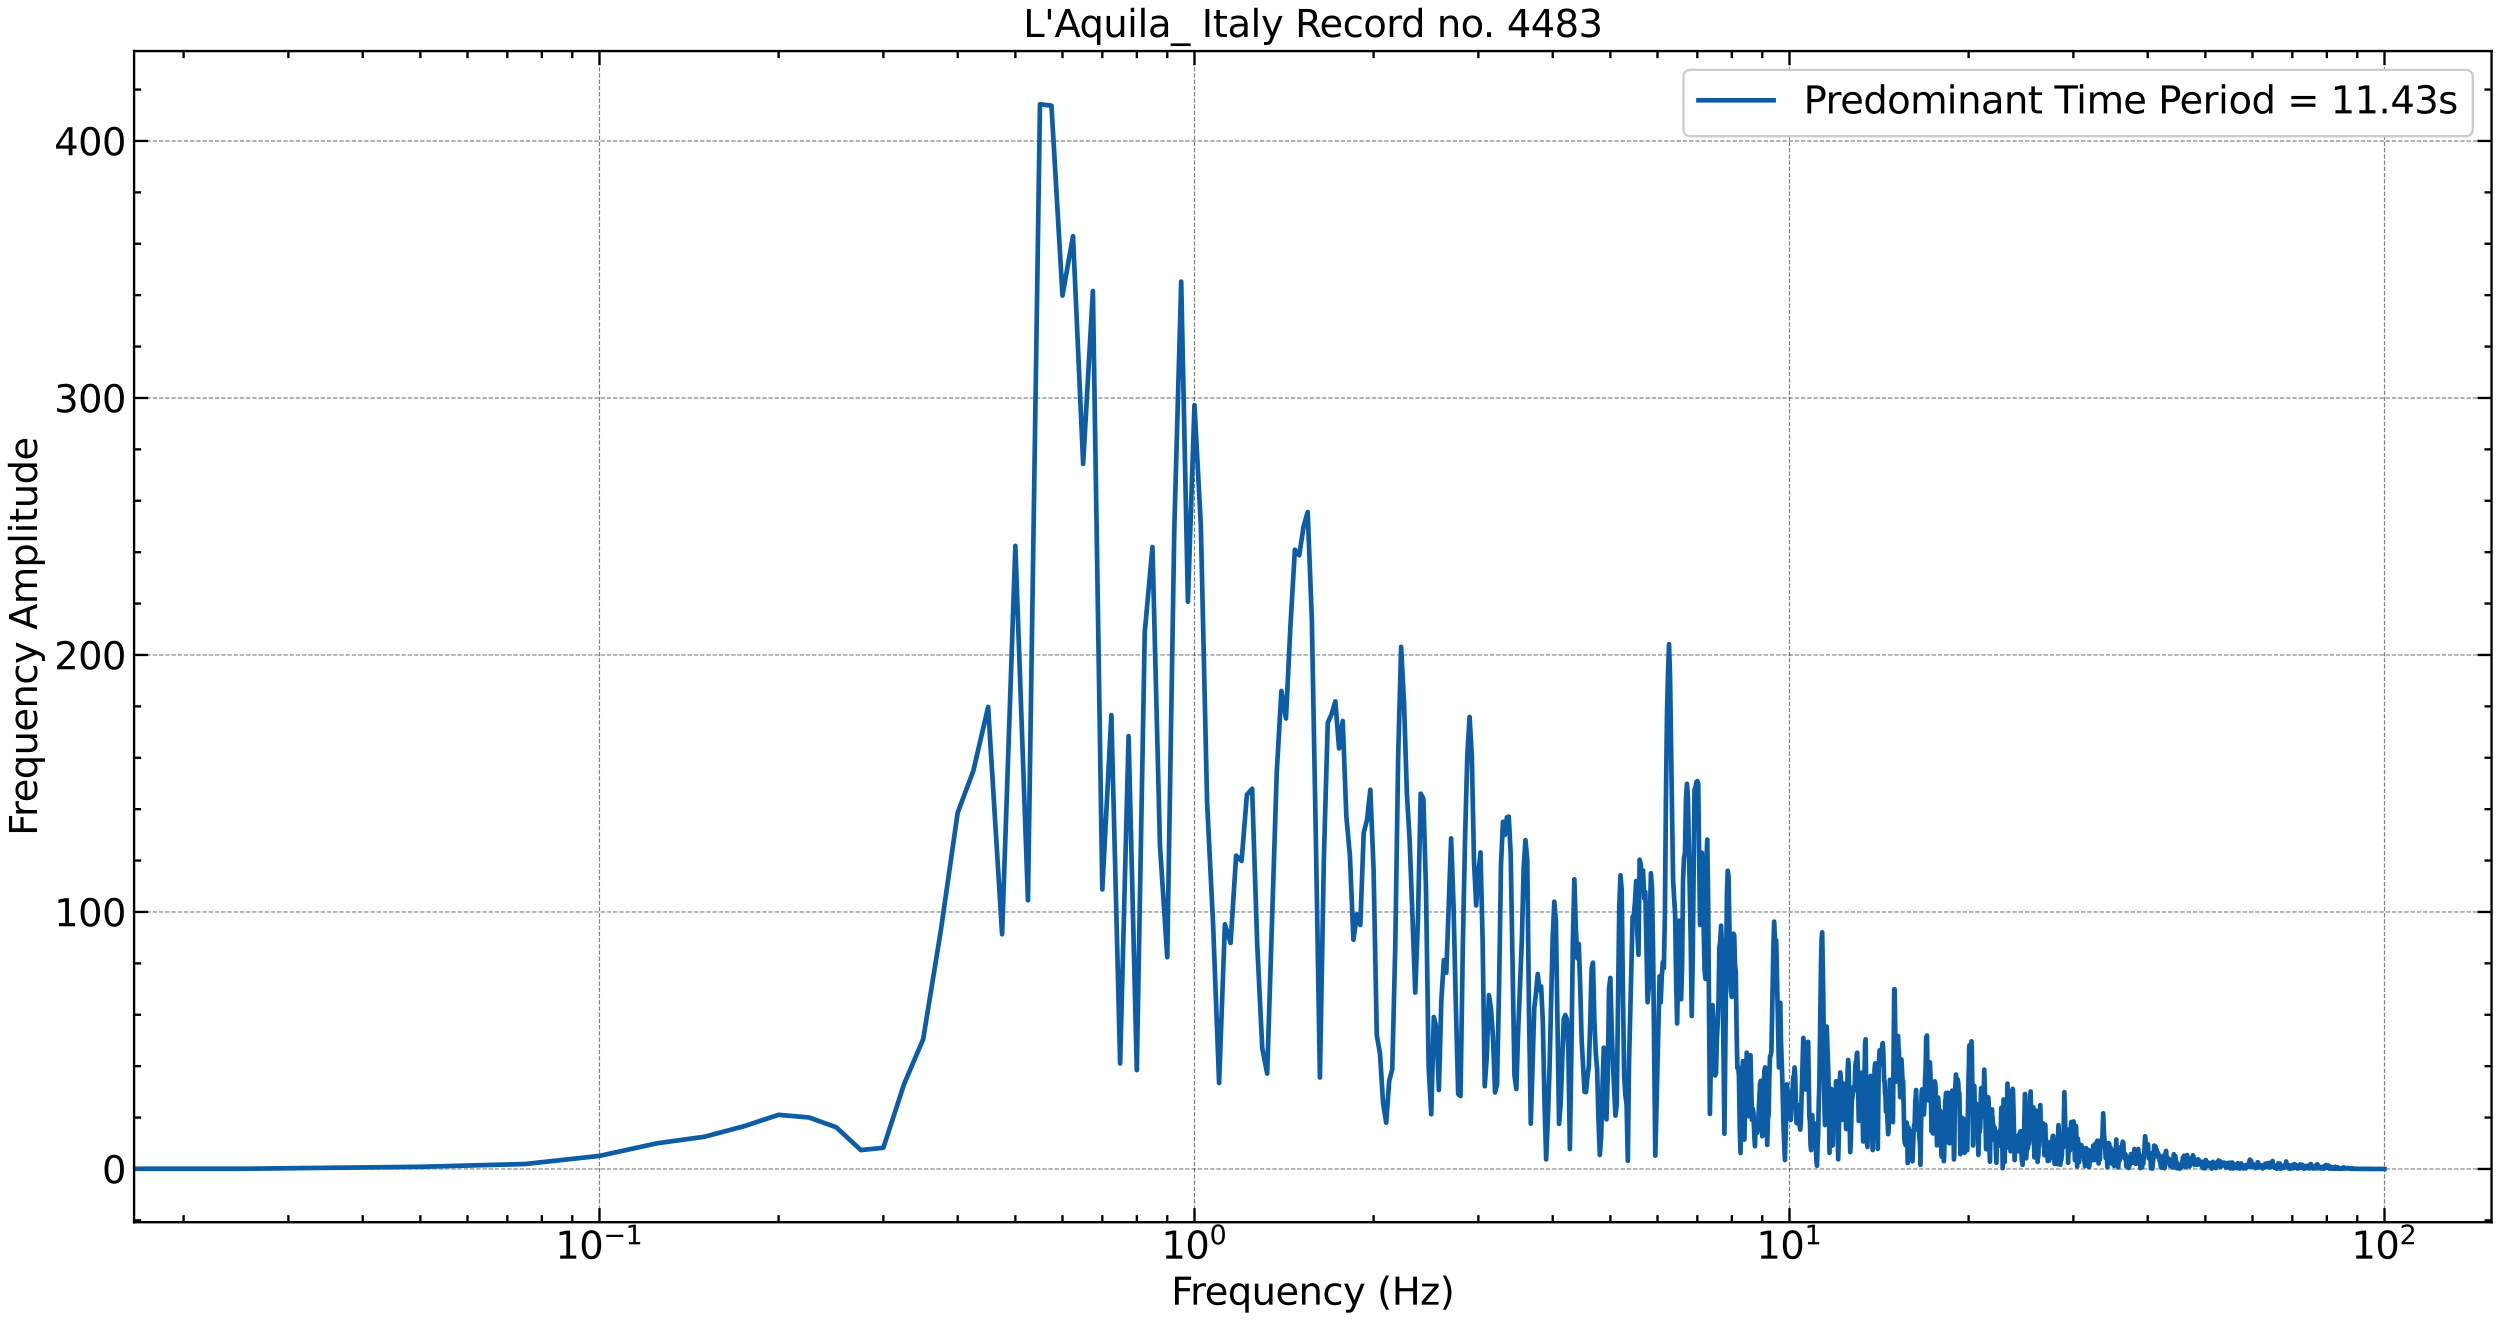 <?xml version="1.0" encoding="utf-8" standalone="no"?>
<!DOCTYPE svg PUBLIC "-//W3C//DTD SVG 1.1//EN"
  "http://www.w3.org/Graphics/SVG/1.1/DTD/svg11.dtd">
<svg xmlns:xlink="http://www.w3.org/1999/xlink" width="1065.125pt" height="562.788pt" viewBox="0 0 1065.125 562.788" xmlns="http://www.w3.org/2000/svg" version="1.1">
 <defs>
  <style type="text/css">*{stroke-linejoin: round; stroke-linecap: butt}</style>
 </defs>
 <g id="figure_1">
  <g id="patch_1">
   <path d="M 0 562.788 
L 1065.125 562.788 
L 1065.125 0 
L 0 0 
z
" style="fill: #ffffff"/>
  </g>
  <g id="axes_1">
   <g id="patch_2">
    <path d="M 57.125 520.717 
L 1061.525 520.717 
L 1061.525 21.758 
L 57.125 21.758 
z
" style="fill: #ffffff"/>
   </g>
   <g id="matplotlib.axis_1">
    <g id="xtick_1">
     <g id="line2d_1">
      <path d="M 255.415 520.717 
L 255.415 21.758 
" clip-path="url(#pdd3d350e86)" style="fill: none; stroke-dasharray: 1.85,0.8; stroke-dashoffset: 0; stroke: #000000; stroke-opacity: 0.5; stroke-width: 0.5"/>
     </g>
     <g id="line2d_2">
      <defs>
       <path id="m22fb331544" d="M 0 0 
L 0 -6 
" style="stroke: #000000"/>
      </defs>
      <g>
       <use xlink:href="#m22fb331544" x="255.415" y="520.717" style="stroke: #000000"/>
      </g>
     </g>
     <g id="line2d_3">
      <defs>
       <path id="mbdc6295e67" d="M 0 0 
L 0 6 
" style="stroke: #000000"/>
      </defs>
      <g>
       <use xlink:href="#mbdc6295e67" x="255.415" y="21.758" style="stroke: #000000"/>
      </g>
     </g>
     <g id="text_1">
      <!-- $\mathdefault{10^{-1}}$ -->
      <g transform="translate(236.615 536.375) scale(0.16 -0.16)">
       <defs>
        <path id="DejaVuSans-31" d="M 794 531 
L 1825 531 
L 1825 4091 
L 703 3866 
L 703 4441 
L 1819 4666 
L 2450 4666 
L 2450 531 
L 3481 531 
L 3481 0 
L 794 0 
L 794 531 
z
" transform="scale(0.016)"/>
        <path id="DejaVuSans-30" d="M 2034 4250 
Q 1547 4250 1301 3770 
Q 1056 3291 1056 2328 
Q 1056 1369 1301 889 
Q 1547 409 2034 409 
Q 2525 409 2770 889 
Q 3016 1369 3016 2328 
Q 3016 3291 2770 3770 
Q 2525 4250 2034 4250 
z
M 2034 4750 
Q 2819 4750 3233 4129 
Q 3647 3509 3647 2328 
Q 3647 1150 3233 529 
Q 2819 -91 2034 -91 
Q 1250 -91 836 529 
Q 422 1150 422 2328 
Q 422 3509 836 4129 
Q 1250 4750 2034 4750 
z
" transform="scale(0.016)"/>
        <path id="DejaVuSans-2212" d="M 678 2272 
L 4684 2272 
L 4684 1741 
L 678 1741 
L 678 2272 
z
" transform="scale(0.016)"/>
       </defs>
       <use xlink:href="#DejaVuSans-31" transform="translate(0 0.684)"/>
       <use xlink:href="#DejaVuSans-30" transform="translate(63.623 0.684)"/>
       <use xlink:href="#DejaVuSans-2212" transform="translate(128.203 38.966) scale(0.7)"/>
       <use xlink:href="#DejaVuSans-31" transform="translate(186.855 38.966) scale(0.7)"/>
      </g>
     </g>
    </g>
    <g id="xtick_2">
     <g id="line2d_4">
      <path d="M 508.914 520.717 
L 508.914 21.758 
" clip-path="url(#pdd3d350e86)" style="fill: none; stroke-dasharray: 1.85,0.8; stroke-dashoffset: 0; stroke: #000000; stroke-opacity: 0.5; stroke-width: 0.5"/>
     </g>
     <g id="line2d_5">
      <g>
       <use xlink:href="#m22fb331544" x="508.914" y="520.717" style="stroke: #000000"/>
      </g>
     </g>
     <g id="line2d_6">
      <g>
       <use xlink:href="#mbdc6295e67" x="508.914" y="21.758" style="stroke: #000000"/>
      </g>
     </g>
     <g id="text_2">
      <!-- $\mathdefault{10^{0}}$ -->
      <g transform="translate(494.834 536.375) scale(0.16 -0.16)">
       <use xlink:href="#DejaVuSans-31" transform="translate(0 0.766)"/>
       <use xlink:href="#DejaVuSans-30" transform="translate(63.623 0.766)"/>
       <use xlink:href="#DejaVuSans-30" transform="translate(128.203 39.047) scale(0.7)"/>
      </g>
     </g>
    </g>
    <g id="xtick_3">
     <g id="line2d_7">
      <path d="M 762.413 520.717 
L 762.413 21.758 
" clip-path="url(#pdd3d350e86)" style="fill: none; stroke-dasharray: 1.85,0.8; stroke-dashoffset: 0; stroke: #000000; stroke-opacity: 0.5; stroke-width: 0.5"/>
     </g>
     <g id="line2d_8">
      <g>
       <use xlink:href="#m22fb331544" x="762.413" y="520.717" style="stroke: #000000"/>
      </g>
     </g>
     <g id="line2d_9">
      <g>
       <use xlink:href="#mbdc6295e67" x="762.413" y="21.758" style="stroke: #000000"/>
      </g>
     </g>
     <g id="text_3">
      <!-- $\mathdefault{10^{1}}$ -->
      <g transform="translate(748.333 536.375) scale(0.16 -0.16)">
       <use xlink:href="#DejaVuSans-31" transform="translate(0 0.684)"/>
       <use xlink:href="#DejaVuSans-30" transform="translate(63.623 0.684)"/>
       <use xlink:href="#DejaVuSans-31" transform="translate(128.203 38.966) scale(0.7)"/>
      </g>
     </g>
    </g>
    <g id="xtick_4">
     <g id="line2d_10">
      <path d="M 1015.912 520.717 
L 1015.912 21.758 
" clip-path="url(#pdd3d350e86)" style="fill: none; stroke-dasharray: 1.85,0.8; stroke-dashoffset: 0; stroke: #000000; stroke-opacity: 0.5; stroke-width: 0.5"/>
     </g>
     <g id="line2d_11">
      <g>
       <use xlink:href="#m22fb331544" x="1015.912" y="520.717" style="stroke: #000000"/>
      </g>
     </g>
     <g id="line2d_12">
      <g>
       <use xlink:href="#mbdc6295e67" x="1015.912" y="21.758" style="stroke: #000000"/>
      </g>
     </g>
     <g id="text_4">
      <!-- $\mathdefault{10^{2}}$ -->
      <g transform="translate(1001.832 536.375) scale(0.16 -0.16)">
       <defs>
        <path id="DejaVuSans-32" d="M 1228 531 
L 3431 531 
L 3431 0 
L 469 0 
L 469 531 
Q 828 903 1448 1529 
Q 2069 2156 2228 2338 
Q 2531 2678 2651 2914 
Q 2772 3150 2772 3378 
Q 2772 3750 2511 3984 
Q 2250 4219 1831 4219 
Q 1534 4219 1204 4116 
Q 875 4013 500 3803 
L 500 4441 
Q 881 4594 1212 4672 
Q 1544 4750 1819 4750 
Q 2544 4750 2975 4387 
Q 3406 4025 3406 3419 
Q 3406 3131 3298 2873 
Q 3191 2616 2906 2266 
Q 2828 2175 2409 1742 
Q 1991 1309 1228 531 
z
" transform="scale(0.016)"/>
       </defs>
       <use xlink:href="#DejaVuSans-31" transform="translate(0 0.766)"/>
       <use xlink:href="#DejaVuSans-30" transform="translate(63.623 0.766)"/>
       <use xlink:href="#DejaVuSans-32" transform="translate(128.203 39.047) scale(0.7)"/>
      </g>
     </g>
    </g>
    <g id="xtick_5">
     <g id="line2d_13">
      <defs>
       <path id="mc6f715dcc7" d="M 0 0 
L 0 -3 
" style="stroke: #000000"/>
      </defs>
      <g>
       <use xlink:href="#mc6f715dcc7" x="78.227" y="520.717" style="stroke: #000000"/>
      </g>
     </g>
     <g id="line2d_14">
      <defs>
       <path id="mb4bac2f1a0" d="M 0 0 
L 0 3 
" style="stroke: #000000"/>
      </defs>
      <g>
       <use xlink:href="#mb4bac2f1a0" x="78.227" y="21.758" style="stroke: #000000"/>
      </g>
     </g>
    </g>
    <g id="xtick_6">
     <g id="line2d_15">
      <g>
       <use xlink:href="#mc6f715dcc7" x="122.866" y="520.717" style="stroke: #000000"/>
      </g>
     </g>
     <g id="line2d_16">
      <g>
       <use xlink:href="#mb4bac2f1a0" x="122.866" y="21.758" style="stroke: #000000"/>
      </g>
     </g>
    </g>
    <g id="xtick_7">
     <g id="line2d_17">
      <g>
       <use xlink:href="#mc6f715dcc7" x="154.538" y="520.717" style="stroke: #000000"/>
      </g>
     </g>
     <g id="line2d_18">
      <g>
       <use xlink:href="#mb4bac2f1a0" x="154.538" y="21.758" style="stroke: #000000"/>
      </g>
     </g>
    </g>
    <g id="xtick_8">
     <g id="line2d_19">
      <g>
       <use xlink:href="#mc6f715dcc7" x="179.104" y="520.717" style="stroke: #000000"/>
      </g>
     </g>
     <g id="line2d_20">
      <g>
       <use xlink:href="#mb4bac2f1a0" x="179.104" y="21.758" style="stroke: #000000"/>
      </g>
     </g>
    </g>
    <g id="xtick_9">
     <g id="line2d_21">
      <g>
       <use xlink:href="#mc6f715dcc7" x="199.176" y="520.717" style="stroke: #000000"/>
      </g>
     </g>
     <g id="line2d_22">
      <g>
       <use xlink:href="#mb4bac2f1a0" x="199.176" y="21.758" style="stroke: #000000"/>
      </g>
     </g>
    </g>
    <g id="xtick_10">
     <g id="line2d_23">
      <g>
       <use xlink:href="#mc6f715dcc7" x="216.147" y="520.717" style="stroke: #000000"/>
      </g>
     </g>
     <g id="line2d_24">
      <g>
       <use xlink:href="#mb4bac2f1a0" x="216.147" y="21.758" style="stroke: #000000"/>
      </g>
     </g>
    </g>
    <g id="xtick_11">
     <g id="line2d_25">
      <g>
       <use xlink:href="#mc6f715dcc7" x="230.848" y="520.717" style="stroke: #000000"/>
      </g>
     </g>
     <g id="line2d_26">
      <g>
       <use xlink:href="#mb4bac2f1a0" x="230.848" y="21.758" style="stroke: #000000"/>
      </g>
     </g>
    </g>
    <g id="xtick_12">
     <g id="line2d_27">
      <g>
       <use xlink:href="#mc6f715dcc7" x="243.815" y="520.717" style="stroke: #000000"/>
      </g>
     </g>
     <g id="line2d_28">
      <g>
       <use xlink:href="#mb4bac2f1a0" x="243.815" y="21.758" style="stroke: #000000"/>
      </g>
     </g>
    </g>
    <g id="xtick_13">
     <g id="line2d_29">
      <g>
       <use xlink:href="#mc6f715dcc7" x="331.726" y="520.717" style="stroke: #000000"/>
      </g>
     </g>
     <g id="line2d_30">
      <g>
       <use xlink:href="#mb4bac2f1a0" x="331.726" y="21.758" style="stroke: #000000"/>
      </g>
     </g>
    </g>
    <g id="xtick_14">
     <g id="line2d_31">
      <g>
       <use xlink:href="#mc6f715dcc7" x="376.365" y="520.717" style="stroke: #000000"/>
      </g>
     </g>
     <g id="line2d_32">
      <g>
       <use xlink:href="#mb4bac2f1a0" x="376.365" y="21.758" style="stroke: #000000"/>
      </g>
     </g>
    </g>
    <g id="xtick_15">
     <g id="line2d_33">
      <g>
       <use xlink:href="#mc6f715dcc7" x="408.036" y="520.717" style="stroke: #000000"/>
      </g>
     </g>
     <g id="line2d_34">
      <g>
       <use xlink:href="#mb4bac2f1a0" x="408.036" y="21.758" style="stroke: #000000"/>
      </g>
     </g>
    </g>
    <g id="xtick_16">
     <g id="line2d_35">
      <g>
       <use xlink:href="#mc6f715dcc7" x="432.603" y="520.717" style="stroke: #000000"/>
      </g>
     </g>
     <g id="line2d_36">
      <g>
       <use xlink:href="#mb4bac2f1a0" x="432.603" y="21.758" style="stroke: #000000"/>
      </g>
     </g>
    </g>
    <g id="xtick_17">
     <g id="line2d_37">
      <g>
       <use xlink:href="#mc6f715dcc7" x="452.675" y="520.717" style="stroke: #000000"/>
      </g>
     </g>
     <g id="line2d_38">
      <g>
       <use xlink:href="#mb4bac2f1a0" x="452.675" y="21.758" style="stroke: #000000"/>
      </g>
     </g>
    </g>
    <g id="xtick_18">
     <g id="line2d_39">
      <g>
       <use xlink:href="#mc6f715dcc7" x="469.646" y="520.717" style="stroke: #000000"/>
      </g>
     </g>
     <g id="line2d_40">
      <g>
       <use xlink:href="#mb4bac2f1a0" x="469.646" y="21.758" style="stroke: #000000"/>
      </g>
     </g>
    </g>
    <g id="xtick_19">
     <g id="line2d_41">
      <g>
       <use xlink:href="#mc6f715dcc7" x="484.347" y="520.717" style="stroke: #000000"/>
      </g>
     </g>
     <g id="line2d_42">
      <g>
       <use xlink:href="#mb4bac2f1a0" x="484.347" y="21.758" style="stroke: #000000"/>
      </g>
     </g>
    </g>
    <g id="xtick_20">
     <g id="line2d_43">
      <g>
       <use xlink:href="#mc6f715dcc7" x="497.314" y="520.717" style="stroke: #000000"/>
      </g>
     </g>
     <g id="line2d_44">
      <g>
       <use xlink:href="#mb4bac2f1a0" x="497.314" y="21.758" style="stroke: #000000"/>
      </g>
     </g>
    </g>
    <g id="xtick_21">
     <g id="line2d_45">
      <g>
       <use xlink:href="#mc6f715dcc7" x="585.225" y="520.717" style="stroke: #000000"/>
      </g>
     </g>
     <g id="line2d_46">
      <g>
       <use xlink:href="#mb4bac2f1a0" x="585.225" y="21.758" style="stroke: #000000"/>
      </g>
     </g>
    </g>
    <g id="xtick_22">
     <g id="line2d_47">
      <g>
       <use xlink:href="#mc6f715dcc7" x="629.864" y="520.717" style="stroke: #000000"/>
      </g>
     </g>
     <g id="line2d_48">
      <g>
       <use xlink:href="#mb4bac2f1a0" x="629.864" y="21.758" style="stroke: #000000"/>
      </g>
     </g>
    </g>
    <g id="xtick_23">
     <g id="line2d_49">
      <g>
       <use xlink:href="#mc6f715dcc7" x="661.535" y="520.717" style="stroke: #000000"/>
      </g>
     </g>
     <g id="line2d_50">
      <g>
       <use xlink:href="#mb4bac2f1a0" x="661.535" y="21.758" style="stroke: #000000"/>
      </g>
     </g>
    </g>
    <g id="xtick_24">
     <g id="line2d_51">
      <g>
       <use xlink:href="#mc6f715dcc7" x="686.102" y="520.717" style="stroke: #000000"/>
      </g>
     </g>
     <g id="line2d_52">
      <g>
       <use xlink:href="#mb4bac2f1a0" x="686.102" y="21.758" style="stroke: #000000"/>
      </g>
     </g>
    </g>
    <g id="xtick_25">
     <g id="line2d_53">
      <g>
       <use xlink:href="#mc6f715dcc7" x="706.174" y="520.717" style="stroke: #000000"/>
      </g>
     </g>
     <g id="line2d_54">
      <g>
       <use xlink:href="#mb4bac2f1a0" x="706.174" y="21.758" style="stroke: #000000"/>
      </g>
     </g>
    </g>
    <g id="xtick_26">
     <g id="line2d_55">
      <g>
       <use xlink:href="#mc6f715dcc7" x="723.145" y="520.717" style="stroke: #000000"/>
      </g>
     </g>
     <g id="line2d_56">
      <g>
       <use xlink:href="#mb4bac2f1a0" x="723.145" y="21.758" style="stroke: #000000"/>
      </g>
     </g>
    </g>
    <g id="xtick_27">
     <g id="line2d_57">
      <g>
       <use xlink:href="#mc6f715dcc7" x="737.846" y="520.717" style="stroke: #000000"/>
      </g>
     </g>
     <g id="line2d_58">
      <g>
       <use xlink:href="#mb4bac2f1a0" x="737.846" y="21.758" style="stroke: #000000"/>
      </g>
     </g>
    </g>
    <g id="xtick_28">
     <g id="line2d_59">
      <g>
       <use xlink:href="#mc6f715dcc7" x="750.813" y="520.717" style="stroke: #000000"/>
      </g>
     </g>
     <g id="line2d_60">
      <g>
       <use xlink:href="#mb4bac2f1a0" x="750.813" y="21.758" style="stroke: #000000"/>
      </g>
     </g>
    </g>
    <g id="xtick_29">
     <g id="line2d_61">
      <g>
       <use xlink:href="#mc6f715dcc7" x="838.724" y="520.717" style="stroke: #000000"/>
      </g>
     </g>
     <g id="line2d_62">
      <g>
       <use xlink:href="#mb4bac2f1a0" x="838.724" y="21.758" style="stroke: #000000"/>
      </g>
     </g>
    </g>
    <g id="xtick_30">
     <g id="line2d_63">
      <g>
       <use xlink:href="#mc6f715dcc7" x="883.363" y="520.717" style="stroke: #000000"/>
      </g>
     </g>
     <g id="line2d_64">
      <g>
       <use xlink:href="#mb4bac2f1a0" x="883.363" y="21.758" style="stroke: #000000"/>
      </g>
     </g>
    </g>
    <g id="xtick_31">
     <g id="line2d_65">
      <g>
       <use xlink:href="#mc6f715dcc7" x="915.034" y="520.717" style="stroke: #000000"/>
      </g>
     </g>
     <g id="line2d_66">
      <g>
       <use xlink:href="#mb4bac2f1a0" x="915.034" y="21.758" style="stroke: #000000"/>
      </g>
     </g>
    </g>
    <g id="xtick_32">
     <g id="line2d_67">
      <g>
       <use xlink:href="#mc6f715dcc7" x="939.601" y="520.717" style="stroke: #000000"/>
      </g>
     </g>
     <g id="line2d_68">
      <g>
       <use xlink:href="#mb4bac2f1a0" x="939.601" y="21.758" style="stroke: #000000"/>
      </g>
     </g>
    </g>
    <g id="xtick_33">
     <g id="line2d_69">
      <g>
       <use xlink:href="#mc6f715dcc7" x="959.673" y="520.717" style="stroke: #000000"/>
      </g>
     </g>
     <g id="line2d_70">
      <g>
       <use xlink:href="#mb4bac2f1a0" x="959.673" y="21.758" style="stroke: #000000"/>
      </g>
     </g>
    </g>
    <g id="xtick_34">
     <g id="line2d_71">
      <g>
       <use xlink:href="#mc6f715dcc7" x="976.644" y="520.717" style="stroke: #000000"/>
      </g>
     </g>
     <g id="line2d_72">
      <g>
       <use xlink:href="#mb4bac2f1a0" x="976.644" y="21.758" style="stroke: #000000"/>
      </g>
     </g>
    </g>
    <g id="xtick_35">
     <g id="line2d_73">
      <g>
       <use xlink:href="#mc6f715dcc7" x="991.345" y="520.717" style="stroke: #000000"/>
      </g>
     </g>
     <g id="line2d_74">
      <g>
       <use xlink:href="#mb4bac2f1a0" x="991.345" y="21.758" style="stroke: #000000"/>
      </g>
     </g>
    </g>
    <g id="xtick_36">
     <g id="line2d_75">
      <g>
       <use xlink:href="#mc6f715dcc7" x="1004.312" y="520.717" style="stroke: #000000"/>
      </g>
     </g>
     <g id="line2d_76">
      <g>
       <use xlink:href="#mb4bac2f1a0" x="1004.312" y="21.758" style="stroke: #000000"/>
      </g>
     </g>
    </g>
    <g id="text_5">
     <!-- Frequency (Hz) -->
     <g transform="translate(498.998 555.86) scale(0.16 -0.16)">
      <defs>
       <path id="DejaVuSans-46" d="M 628 4666 
L 3309 4666 
L 3309 4134 
L 1259 4134 
L 1259 2759 
L 3109 2759 
L 3109 2228 
L 1259 2228 
L 1259 0 
L 628 0 
L 628 4666 
z
" transform="scale(0.016)"/>
       <path id="DejaVuSans-72" d="M 2631 2963 
Q 2534 3019 2420 3045 
Q 2306 3072 2169 3072 
Q 1681 3072 1420 2755 
Q 1159 2438 1159 1844 
L 1159 0 
L 581 0 
L 581 3500 
L 1159 3500 
L 1159 2956 
Q 1341 3275 1631 3429 
Q 1922 3584 2338 3584 
Q 2397 3584 2469 3576 
Q 2541 3569 2628 3553 
L 2631 2963 
z
" transform="scale(0.016)"/>
       <path id="DejaVuSans-65" d="M 3597 1894 
L 3597 1613 
L 953 1613 
Q 991 1019 1311 708 
Q 1631 397 2203 397 
Q 2534 397 2845 478 
Q 3156 559 3463 722 
L 3463 178 
Q 3153 47 2828 -22 
Q 2503 -91 2169 -91 
Q 1331 -91 842 396 
Q 353 884 353 1716 
Q 353 2575 817 3079 
Q 1281 3584 2069 3584 
Q 2775 3584 3186 3129 
Q 3597 2675 3597 1894 
z
M 3022 2063 
Q 3016 2534 2758 2815 
Q 2500 3097 2075 3097 
Q 1594 3097 1305 2825 
Q 1016 2553 972 2059 
L 3022 2063 
z
" transform="scale(0.016)"/>
       <path id="DejaVuSans-71" d="M 947 1747 
Q 947 1113 1208 752 
Q 1469 391 1925 391 
Q 2381 391 2643 752 
Q 2906 1113 2906 1747 
Q 2906 2381 2643 2742 
Q 2381 3103 1925 3103 
Q 1469 3103 1208 2742 
Q 947 2381 947 1747 
z
M 2906 525 
Q 2725 213 2448 61 
Q 2172 -91 1784 -91 
Q 1150 -91 751 415 
Q 353 922 353 1747 
Q 353 2572 751 3078 
Q 1150 3584 1784 3584 
Q 2172 3584 2448 3432 
Q 2725 3281 2906 2969 
L 2906 3500 
L 3481 3500 
L 3481 -1331 
L 2906 -1331 
L 2906 525 
z
" transform="scale(0.016)"/>
       <path id="DejaVuSans-75" d="M 544 1381 
L 544 3500 
L 1119 3500 
L 1119 1403 
Q 1119 906 1312 657 
Q 1506 409 1894 409 
Q 2359 409 2629 706 
Q 2900 1003 2900 1516 
L 2900 3500 
L 3475 3500 
L 3475 0 
L 2900 0 
L 2900 538 
Q 2691 219 2414 64 
Q 2138 -91 1772 -91 
Q 1169 -91 856 284 
Q 544 659 544 1381 
z
M 1991 3584 
L 1991 3584 
z
" transform="scale(0.016)"/>
       <path id="DejaVuSans-6e" d="M 3513 2113 
L 3513 0 
L 2938 0 
L 2938 2094 
Q 2938 2591 2744 2837 
Q 2550 3084 2163 3084 
Q 1697 3084 1428 2787 
Q 1159 2491 1159 1978 
L 1159 0 
L 581 0 
L 581 3500 
L 1159 3500 
L 1159 2956 
Q 1366 3272 1645 3428 
Q 1925 3584 2291 3584 
Q 2894 3584 3203 3211 
Q 3513 2838 3513 2113 
z
" transform="scale(0.016)"/>
       <path id="DejaVuSans-63" d="M 3122 3366 
L 3122 2828 
Q 2878 2963 2633 3030 
Q 2388 3097 2138 3097 
Q 1578 3097 1268 2742 
Q 959 2388 959 1747 
Q 959 1106 1268 751 
Q 1578 397 2138 397 
Q 2388 397 2633 464 
Q 2878 531 3122 666 
L 3122 134 
Q 2881 22 2623 -34 
Q 2366 -91 2075 -91 
Q 1284 -91 818 406 
Q 353 903 353 1747 
Q 353 2603 823 3093 
Q 1294 3584 2113 3584 
Q 2378 3584 2631 3529 
Q 2884 3475 3122 3366 
z
" transform="scale(0.016)"/>
       <path id="DejaVuSans-79" d="M 2059 -325 
Q 1816 -950 1584 -1140 
Q 1353 -1331 966 -1331 
L 506 -1331 
L 506 -850 
L 844 -850 
Q 1081 -850 1212 -737 
Q 1344 -625 1503 -206 
L 1606 56 
L 191 3500 
L 800 3500 
L 1894 763 
L 2988 3500 
L 3597 3500 
L 2059 -325 
z
" transform="scale(0.016)"/>
       <path id="DejaVuSans-20" transform="scale(0.016)"/>
       <path id="DejaVuSans-28" d="M 1984 4856 
Q 1566 4138 1362 3434 
Q 1159 2731 1159 2009 
Q 1159 1288 1364 580 
Q 1569 -128 1984 -844 
L 1484 -844 
Q 1016 -109 783 600 
Q 550 1309 550 2009 
Q 550 2706 781 3412 
Q 1013 4119 1484 4856 
L 1984 4856 
z
" transform="scale(0.016)"/>
       <path id="DejaVuSans-48" d="M 628 4666 
L 1259 4666 
L 1259 2753 
L 3553 2753 
L 3553 4666 
L 4184 4666 
L 4184 0 
L 3553 0 
L 3553 2222 
L 1259 2222 
L 1259 0 
L 628 0 
L 628 4666 
z
" transform="scale(0.016)"/>
       <path id="DejaVuSans-7a" d="M 353 3500 
L 3084 3500 
L 3084 2975 
L 922 459 
L 3084 459 
L 3084 0 
L 275 0 
L 275 525 
L 2438 3041 
L 353 3041 
L 353 3500 
z
" transform="scale(0.016)"/>
       <path id="DejaVuSans-29" d="M 513 4856 
L 1013 4856 
Q 1481 4119 1714 3412 
Q 1947 2706 1947 2009 
Q 1947 1309 1714 600 
Q 1481 -109 1013 -844 
L 513 -844 
Q 928 -128 1133 580 
Q 1338 1288 1338 2009 
Q 1338 2731 1133 3434 
Q 928 4138 513 4856 
z
" transform="scale(0.016)"/>
      </defs>
      <use xlink:href="#DejaVuSans-46"/>
      <use xlink:href="#DejaVuSans-72" x="50.27"/>
      <use xlink:href="#DejaVuSans-65" x="89.133"/>
      <use xlink:href="#DejaVuSans-71" x="150.656"/>
      <use xlink:href="#DejaVuSans-75" x="214.133"/>
      <use xlink:href="#DejaVuSans-65" x="277.512"/>
      <use xlink:href="#DejaVuSans-6e" x="339.035"/>
      <use xlink:href="#DejaVuSans-63" x="402.414"/>
      <use xlink:href="#DejaVuSans-79" x="457.395"/>
      <use xlink:href="#DejaVuSans-20" x="516.574"/>
      <use xlink:href="#DejaVuSans-28" x="548.361"/>
      <use xlink:href="#DejaVuSans-48" x="587.375"/>
      <use xlink:href="#DejaVuSans-7a" x="662.57"/>
      <use xlink:href="#DejaVuSans-29" x="715.061"/>
     </g>
    </g>
   </g>
   <g id="matplotlib.axis_2">
    <g id="ytick_1">
     <g id="line2d_77">
      <path d="M 57.125 498.038 
L 1061.525 498.038 
" clip-path="url(#pdd3d350e86)" style="fill: none; stroke-dasharray: 1.85,0.8; stroke-dashoffset: 0; stroke: #000000; stroke-opacity: 0.5; stroke-width: 0.5"/>
     </g>
     <g id="line2d_78">
      <defs>
       <path id="m00bb6e8756" d="M 0 0 
L 6 0 
" style="stroke: #000000"/>
      </defs>
      <g>
       <use xlink:href="#m00bb6e8756" x="57.125" y="498.038" style="stroke: #000000"/>
      </g>
     </g>
     <g id="line2d_79">
      <defs>
       <path id="m96660b3f88" d="M 0 0 
L -6 0 
" style="stroke: #000000"/>
      </defs>
      <g>
       <use xlink:href="#m96660b3f88" x="1061.525" y="498.038" style="stroke: #000000"/>
      </g>
     </g>
     <g id="text_6">
      <!-- 0 -->
      <g transform="translate(43.445 504.116) scale(0.16 -0.16)">
       <use xlink:href="#DejaVuSans-30"/>
      </g>
     </g>
    </g>
    <g id="ytick_2">
     <g id="line2d_80">
      <path d="M 57.125 388.546 
L 1061.525 388.546 
" clip-path="url(#pdd3d350e86)" style="fill: none; stroke-dasharray: 1.85,0.8; stroke-dashoffset: 0; stroke: #000000; stroke-opacity: 0.5; stroke-width: 0.5"/>
     </g>
     <g id="line2d_81">
      <g>
       <use xlink:href="#m00bb6e8756" x="57.125" y="388.546" style="stroke: #000000"/>
      </g>
     </g>
     <g id="line2d_82">
      <g>
       <use xlink:href="#m96660b3f88" x="1061.525" y="388.546" style="stroke: #000000"/>
      </g>
     </g>
     <g id="text_7">
      <!-- 100 -->
      <g transform="translate(23.085 394.624) scale(0.16 -0.16)">
       <use xlink:href="#DejaVuSans-31"/>
       <use xlink:href="#DejaVuSans-30" x="63.623"/>
       <use xlink:href="#DejaVuSans-30" x="127.246"/>
      </g>
     </g>
    </g>
    <g id="ytick_3">
     <g id="line2d_83">
      <path d="M 57.125 279.054 
L 1061.525 279.054 
" clip-path="url(#pdd3d350e86)" style="fill: none; stroke-dasharray: 1.85,0.8; stroke-dashoffset: 0; stroke: #000000; stroke-opacity: 0.5; stroke-width: 0.5"/>
     </g>
     <g id="line2d_84">
      <g>
       <use xlink:href="#m00bb6e8756" x="57.125" y="279.054" style="stroke: #000000"/>
      </g>
     </g>
     <g id="line2d_85">
      <g>
       <use xlink:href="#m96660b3f88" x="1061.525" y="279.054" style="stroke: #000000"/>
      </g>
     </g>
     <g id="text_8">
      <!-- 200 -->
      <g transform="translate(23.085 285.133) scale(0.16 -0.16)">
       <use xlink:href="#DejaVuSans-32"/>
       <use xlink:href="#DejaVuSans-30" x="63.623"/>
       <use xlink:href="#DejaVuSans-30" x="127.246"/>
      </g>
     </g>
    </g>
    <g id="ytick_4">
     <g id="line2d_86">
      <path d="M 57.125 169.562 
L 1061.525 169.562 
" clip-path="url(#pdd3d350e86)" style="fill: none; stroke-dasharray: 1.85,0.8; stroke-dashoffset: 0; stroke: #000000; stroke-opacity: 0.5; stroke-width: 0.5"/>
     </g>
     <g id="line2d_87">
      <g>
       <use xlink:href="#m00bb6e8756" x="57.125" y="169.562" style="stroke: #000000"/>
      </g>
     </g>
     <g id="line2d_88">
      <g>
       <use xlink:href="#m96660b3f88" x="1061.525" y="169.562" style="stroke: #000000"/>
      </g>
     </g>
     <g id="text_9">
      <!-- 300 -->
      <g transform="translate(23.085 175.641) scale(0.16 -0.16)">
       <defs>
        <path id="DejaVuSans-33" d="M 2597 2516 
Q 3050 2419 3304 2112 
Q 3559 1806 3559 1356 
Q 3559 666 3084 287 
Q 2609 -91 1734 -91 
Q 1441 -91 1130 -33 
Q 819 25 488 141 
L 488 750 
Q 750 597 1062 519 
Q 1375 441 1716 441 
Q 2309 441 2620 675 
Q 2931 909 2931 1356 
Q 2931 1769 2642 2001 
Q 2353 2234 1838 2234 
L 1294 2234 
L 1294 2753 
L 1863 2753 
Q 2328 2753 2575 2939 
Q 2822 3125 2822 3475 
Q 2822 3834 2567 4026 
Q 2313 4219 1838 4219 
Q 1578 4219 1281 4162 
Q 984 4106 628 3988 
L 628 4550 
Q 988 4650 1302 4700 
Q 1616 4750 1894 4750 
Q 2613 4750 3031 4423 
Q 3450 4097 3450 3541 
Q 3450 3153 3228 2886 
Q 3006 2619 2597 2516 
z
" transform="scale(0.016)"/>
       </defs>
       <use xlink:href="#DejaVuSans-33"/>
       <use xlink:href="#DejaVuSans-30" x="63.623"/>
       <use xlink:href="#DejaVuSans-30" x="127.246"/>
      </g>
     </g>
    </g>
    <g id="ytick_5">
     <g id="line2d_89">
      <path d="M 57.125 60.07 
L 1061.525 60.07 
" clip-path="url(#pdd3d350e86)" style="fill: none; stroke-dasharray: 1.85,0.8; stroke-dashoffset: 0; stroke: #000000; stroke-opacity: 0.5; stroke-width: 0.5"/>
     </g>
     <g id="line2d_90">
      <g>
       <use xlink:href="#m00bb6e8756" x="57.125" y="60.07" style="stroke: #000000"/>
      </g>
     </g>
     <g id="line2d_91">
      <g>
       <use xlink:href="#m96660b3f88" x="1061.525" y="60.07" style="stroke: #000000"/>
      </g>
     </g>
     <g id="text_10">
      <!-- 400 -->
      <g transform="translate(23.085 66.149) scale(0.16 -0.16)">
       <defs>
        <path id="DejaVuSans-34" d="M 2419 4116 
L 825 1625 
L 2419 1625 
L 2419 4116 
z
M 2253 4666 
L 3047 4666 
L 3047 1625 
L 3713 1625 
L 3713 1100 
L 3047 1100 
L 3047 0 
L 2419 0 
L 2419 1100 
L 313 1100 
L 313 1709 
L 2253 4666 
z
" transform="scale(0.016)"/>
       </defs>
       <use xlink:href="#DejaVuSans-34"/>
       <use xlink:href="#DejaVuSans-30" x="63.623"/>
       <use xlink:href="#DejaVuSans-30" x="127.246"/>
      </g>
     </g>
    </g>
    <g id="ytick_6">
     <g id="line2d_92">
      <defs>
       <path id="m5e52ad0c6e" d="M 0 0 
L 3 0 
" style="stroke: #000000"/>
      </defs>
      <g>
       <use xlink:href="#m5e52ad0c6e" x="57.125" y="519.936" style="stroke: #000000"/>
      </g>
     </g>
     <g id="line2d_93">
      <defs>
       <path id="m777f2c71c0" d="M 0 0 
L -3 0 
" style="stroke: #000000"/>
      </defs>
      <g>
       <use xlink:href="#m777f2c71c0" x="1061.525" y="519.936" style="stroke: #000000"/>
      </g>
     </g>
    </g>
    <g id="ytick_7">
     <g id="line2d_94">
      <g>
       <use xlink:href="#m5e52ad0c6e" x="57.125" y="476.139" style="stroke: #000000"/>
      </g>
     </g>
     <g id="line2d_95">
      <g>
       <use xlink:href="#m777f2c71c0" x="1061.525" y="476.139" style="stroke: #000000"/>
      </g>
     </g>
    </g>
    <g id="ytick_8">
     <g id="line2d_96">
      <g>
       <use xlink:href="#m5e52ad0c6e" x="57.125" y="454.241" style="stroke: #000000"/>
      </g>
     </g>
     <g id="line2d_97">
      <g>
       <use xlink:href="#m777f2c71c0" x="1061.525" y="454.241" style="stroke: #000000"/>
      </g>
     </g>
    </g>
    <g id="ytick_9">
     <g id="line2d_98">
      <g>
       <use xlink:href="#m5e52ad0c6e" x="57.125" y="432.342" style="stroke: #000000"/>
      </g>
     </g>
     <g id="line2d_99">
      <g>
       <use xlink:href="#m777f2c71c0" x="1061.525" y="432.342" style="stroke: #000000"/>
      </g>
     </g>
    </g>
    <g id="ytick_10">
     <g id="line2d_100">
      <g>
       <use xlink:href="#m5e52ad0c6e" x="57.125" y="410.444" style="stroke: #000000"/>
      </g>
     </g>
     <g id="line2d_101">
      <g>
       <use xlink:href="#m777f2c71c0" x="1061.525" y="410.444" style="stroke: #000000"/>
      </g>
     </g>
    </g>
    <g id="ytick_11">
     <g id="line2d_102">
      <g>
       <use xlink:href="#m5e52ad0c6e" x="57.125" y="366.647" style="stroke: #000000"/>
      </g>
     </g>
     <g id="line2d_103">
      <g>
       <use xlink:href="#m777f2c71c0" x="1061.525" y="366.647" style="stroke: #000000"/>
      </g>
     </g>
    </g>
    <g id="ytick_12">
     <g id="line2d_104">
      <g>
       <use xlink:href="#m5e52ad0c6e" x="57.125" y="344.749" style="stroke: #000000"/>
      </g>
     </g>
     <g id="line2d_105">
      <g>
       <use xlink:href="#m777f2c71c0" x="1061.525" y="344.749" style="stroke: #000000"/>
      </g>
     </g>
    </g>
    <g id="ytick_13">
     <g id="line2d_106">
      <g>
       <use xlink:href="#m5e52ad0c6e" x="57.125" y="322.851" style="stroke: #000000"/>
      </g>
     </g>
     <g id="line2d_107">
      <g>
       <use xlink:href="#m777f2c71c0" x="1061.525" y="322.851" style="stroke: #000000"/>
      </g>
     </g>
    </g>
    <g id="ytick_14">
     <g id="line2d_108">
      <g>
       <use xlink:href="#m5e52ad0c6e" x="57.125" y="300.952" style="stroke: #000000"/>
      </g>
     </g>
     <g id="line2d_109">
      <g>
       <use xlink:href="#m777f2c71c0" x="1061.525" y="300.952" style="stroke: #000000"/>
      </g>
     </g>
    </g>
    <g id="ytick_15">
     <g id="line2d_110">
      <g>
       <use xlink:href="#m5e52ad0c6e" x="57.125" y="257.156" style="stroke: #000000"/>
      </g>
     </g>
     <g id="line2d_111">
      <g>
       <use xlink:href="#m777f2c71c0" x="1061.525" y="257.156" style="stroke: #000000"/>
      </g>
     </g>
    </g>
    <g id="ytick_16">
     <g id="line2d_112">
      <g>
       <use xlink:href="#m5e52ad0c6e" x="57.125" y="235.257" style="stroke: #000000"/>
      </g>
     </g>
     <g id="line2d_113">
      <g>
       <use xlink:href="#m777f2c71c0" x="1061.525" y="235.257" style="stroke: #000000"/>
      </g>
     </g>
    </g>
    <g id="ytick_17">
     <g id="line2d_114">
      <g>
       <use xlink:href="#m5e52ad0c6e" x="57.125" y="213.359" style="stroke: #000000"/>
      </g>
     </g>
     <g id="line2d_115">
      <g>
       <use xlink:href="#m777f2c71c0" x="1061.525" y="213.359" style="stroke: #000000"/>
      </g>
     </g>
    </g>
    <g id="ytick_18">
     <g id="line2d_116">
      <g>
       <use xlink:href="#m5e52ad0c6e" x="57.125" y="191.461" style="stroke: #000000"/>
      </g>
     </g>
     <g id="line2d_117">
      <g>
       <use xlink:href="#m777f2c71c0" x="1061.525" y="191.461" style="stroke: #000000"/>
      </g>
     </g>
    </g>
    <g id="ytick_19">
     <g id="line2d_118">
      <g>
       <use xlink:href="#m5e52ad0c6e" x="57.125" y="147.664" style="stroke: #000000"/>
      </g>
     </g>
     <g id="line2d_119">
      <g>
       <use xlink:href="#m777f2c71c0" x="1061.525" y="147.664" style="stroke: #000000"/>
      </g>
     </g>
    </g>
    <g id="ytick_20">
     <g id="line2d_120">
      <g>
       <use xlink:href="#m5e52ad0c6e" x="57.125" y="125.765" style="stroke: #000000"/>
      </g>
     </g>
     <g id="line2d_121">
      <g>
       <use xlink:href="#m777f2c71c0" x="1061.525" y="125.765" style="stroke: #000000"/>
      </g>
     </g>
    </g>
    <g id="ytick_21">
     <g id="line2d_122">
      <g>
       <use xlink:href="#m5e52ad0c6e" x="57.125" y="103.867" style="stroke: #000000"/>
      </g>
     </g>
     <g id="line2d_123">
      <g>
       <use xlink:href="#m777f2c71c0" x="1061.525" y="103.867" style="stroke: #000000"/>
      </g>
     </g>
    </g>
    <g id="ytick_22">
     <g id="line2d_124">
      <g>
       <use xlink:href="#m5e52ad0c6e" x="57.125" y="81.969" style="stroke: #000000"/>
      </g>
     </g>
     <g id="line2d_125">
      <g>
       <use xlink:href="#m777f2c71c0" x="1061.525" y="81.969" style="stroke: #000000"/>
      </g>
     </g>
    </g>
    <g id="ytick_23">
     <g id="line2d_126">
      <g>
       <use xlink:href="#m5e52ad0c6e" x="57.125" y="38.172" style="stroke: #000000"/>
      </g>
     </g>
     <g id="line2d_127">
      <g>
       <use xlink:href="#m777f2c71c0" x="1061.525" y="38.172" style="stroke: #000000"/>
      </g>
     </g>
    </g>
    <g id="text_11">
     <!-- Frequency Amplitude -->
     <g transform="translate(15.758 356.104) rotate(-90) scale(0.16 -0.16)">
      <defs>
       <path id="DejaVuSans-41" d="M 2188 4044 
L 1331 1722 
L 3047 1722 
L 2188 4044 
z
M 1831 4666 
L 2547 4666 
L 4325 0 
L 3669 0 
L 3244 1197 
L 1141 1197 
L 716 0 
L 50 0 
L 1831 4666 
z
" transform="scale(0.016)"/>
       <path id="DejaVuSans-6d" d="M 3328 2828 
Q 3544 3216 3844 3400 
Q 4144 3584 4550 3584 
Q 5097 3584 5394 3201 
Q 5691 2819 5691 2113 
L 5691 0 
L 5113 0 
L 5113 2094 
Q 5113 2597 4934 2840 
Q 4756 3084 4391 3084 
Q 3944 3084 3684 2787 
Q 3425 2491 3425 1978 
L 3425 0 
L 2847 0 
L 2847 2094 
Q 2847 2600 2669 2842 
Q 2491 3084 2119 3084 
Q 1678 3084 1418 2786 
Q 1159 2488 1159 1978 
L 1159 0 
L 581 0 
L 581 3500 
L 1159 3500 
L 1159 2956 
Q 1356 3278 1631 3431 
Q 1906 3584 2284 3584 
Q 2666 3584 2933 3390 
Q 3200 3197 3328 2828 
z
" transform="scale(0.016)"/>
       <path id="DejaVuSans-70" d="M 1159 525 
L 1159 -1331 
L 581 -1331 
L 581 3500 
L 1159 3500 
L 1159 2969 
Q 1341 3281 1617 3432 
Q 1894 3584 2278 3584 
Q 2916 3584 3314 3078 
Q 3713 2572 3713 1747 
Q 3713 922 3314 415 
Q 2916 -91 2278 -91 
Q 1894 -91 1617 61 
Q 1341 213 1159 525 
z
M 3116 1747 
Q 3116 2381 2855 2742 
Q 2594 3103 2138 3103 
Q 1681 3103 1420 2742 
Q 1159 2381 1159 1747 
Q 1159 1113 1420 752 
Q 1681 391 2138 391 
Q 2594 391 2855 752 
Q 3116 1113 3116 1747 
z
" transform="scale(0.016)"/>
       <path id="DejaVuSans-6c" d="M 603 4863 
L 1178 4863 
L 1178 0 
L 603 0 
L 603 4863 
z
" transform="scale(0.016)"/>
       <path id="DejaVuSans-69" d="M 603 3500 
L 1178 3500 
L 1178 0 
L 603 0 
L 603 3500 
z
M 603 4863 
L 1178 4863 
L 1178 4134 
L 603 4134 
L 603 4863 
z
" transform="scale(0.016)"/>
       <path id="DejaVuSans-74" d="M 1172 4494 
L 1172 3500 
L 2356 3500 
L 2356 3053 
L 1172 3053 
L 1172 1153 
Q 1172 725 1289 603 
Q 1406 481 1766 481 
L 2356 481 
L 2356 0 
L 1766 0 
Q 1100 0 847 248 
Q 594 497 594 1153 
L 594 3053 
L 172 3053 
L 172 3500 
L 594 3500 
L 594 4494 
L 1172 4494 
z
" transform="scale(0.016)"/>
       <path id="DejaVuSans-64" d="M 2906 2969 
L 2906 4863 
L 3481 4863 
L 3481 0 
L 2906 0 
L 2906 525 
Q 2725 213 2448 61 
Q 2172 -91 1784 -91 
Q 1150 -91 751 415 
Q 353 922 353 1747 
Q 353 2572 751 3078 
Q 1150 3584 1784 3584 
Q 2172 3584 2448 3432 
Q 2725 3281 2906 2969 
z
M 947 1747 
Q 947 1113 1208 752 
Q 1469 391 1925 391 
Q 2381 391 2643 752 
Q 2906 1113 2906 1747 
Q 2906 2381 2643 2742 
Q 2381 3103 1925 3103 
Q 1469 3103 1208 2742 
Q 947 2381 947 1747 
z
" transform="scale(0.016)"/>
      </defs>
      <use xlink:href="#DejaVuSans-46"/>
      <use xlink:href="#DejaVuSans-72" x="50.27"/>
      <use xlink:href="#DejaVuSans-65" x="89.133"/>
      <use xlink:href="#DejaVuSans-71" x="150.656"/>
      <use xlink:href="#DejaVuSans-75" x="214.133"/>
      <use xlink:href="#DejaVuSans-65" x="277.512"/>
      <use xlink:href="#DejaVuSans-6e" x="339.035"/>
      <use xlink:href="#DejaVuSans-63" x="402.414"/>
      <use xlink:href="#DejaVuSans-79" x="457.395"/>
      <use xlink:href="#DejaVuSans-20" x="516.574"/>
      <use xlink:href="#DejaVuSans-41" x="548.361"/>
      <use xlink:href="#DejaVuSans-6d" x="616.77"/>
      <use xlink:href="#DejaVuSans-70" x="714.182"/>
      <use xlink:href="#DejaVuSans-6c" x="777.658"/>
      <use xlink:href="#DejaVuSans-69" x="805.441"/>
      <use xlink:href="#DejaVuSans-74" x="833.225"/>
      <use xlink:href="#DejaVuSans-75" x="872.434"/>
      <use xlink:href="#DejaVuSans-64" x="935.812"/>
      <use xlink:href="#DejaVuSans-65" x="999.289"/>
     </g>
    </g>
   </g>
   <g id="line2d_128">
    <path d="M -1 497.95 
L 102.78 497.95 
L 179.09 497.119 
L 223.729 495.93 
L 255.401 492.466 
L 279.968 487.09 
L 300.04 484.333 
L 317.011 479.821 
L 331.712 474.97 
L 344.679 476.1 
L 356.278 480.282 
L 366.772 489.995 
L 376.351 489.004 
L 385.163 461.965 
L 393.322 442.71 
L 400.917 395.928 
L 408.023 346.224 
L 414.697 328.404 
L 420.99 301.186 
L 426.942 398.036 
L 432.589 232.583 
L 437.961 383.566 
L 443.082 44.438 
L 447.976 45.004 
L 452.662 125.909 
L 457.156 100.628 
L 461.474 197.639 
L 465.629 123.984 
L 469.633 378.947 
L 473.496 304.666 
L 477.228 453.078 
L 480.838 313.632 
L 484.333 455.913 
L 487.721 269.335 
L 491.008 233.089 
L 494.199 360.184 
L 497.301 407.805 
L 500.317 225.066 
L 503.253 119.974 
L 506.113 256.352 
L 508.9 172.608 
L 511.619 223.828 
L 514.272 341.528 
L 516.862 394.36 
L 519.393 461.431 
L 521.867 393.812 
L 524.287 401.74 
L 526.655 364.53 
L 528.972 366.812 
L 531.242 338.649 
L 533.467 336.061 
L 535.647 402.68 
L 537.785 446.587 
L 539.882 457.385 
L 543.96 328.999 
L 545.943 294.387 
L 547.892 306.121 
L 549.807 266.275 
L 551.689 234.203 
L 553.539 236.576 
L 555.359 224.493 
L 557.149 218.167 
L 558.91 264.037 
L 560.644 358.667 
L 562.351 459.07 
L 564.032 365.839 
L 565.688 307.971 
L 567.319 304.252 
L 568.926 298.815 
L 570.51 318.856 
L 572.072 307.188 
L 573.611 347.782 
L 575.13 364.611 
L 576.628 400.378 
L 578.106 389.576 
L 579.564 394.061 
L 581.003 354.816 
L 582.424 349.275 
L 583.826 336.475 
L 585.211 370.28 
L 586.578 441.105 
L 587.929 448.717 
L 589.264 470.043 
L 590.582 478.319 
L 591.885 460.478 
L 593.173 455.481 
L 594.446 403.515 
L 595.704 321.564 
L 596.948 275.619 
L 598.178 299.388 
L 599.394 337.852 
L 600.598 358.444 
L 602.965 422.907 
L 604.13 391.353 
L 605.283 338.16 
L 606.424 340.309 
L 607.553 378.98 
L 608.671 454.419 
L 609.777 474.735 
L 610.873 433.31 
L 611.958 437.767 
L 613.032 464.373 
L 614.095 426.064 
L 615.149 409.03 
L 616.192 414.466 
L 618.25 357.199 
L 619.265 385.43 
L 620.27 428.722 
L 621.267 466.045 
L 622.254 466.967 
L 623.233 403.075 
L 624.203 356.492 
L 625.164 321.31 
L 626.117 305.464 
L 627.062 321.956 
L 627.999 366.952 
L 628.929 385.778 
L 629.85 372.345 
L 630.763 363.183 
L 631.67 400.747 
L 632.568 462.793 
L 633.46 449.921 
L 634.344 423.97 
L 635.221 429.622 
L 636.092 441.94 
L 636.955 465.44 
L 637.812 461.935 
L 638.662 421.417 
L 639.506 368.198 
L 640.343 350.124 
L 641.174 355.686 
L 641.998 348.257 
L 642.817 347.898 
L 643.629 363.973 
L 645.237 458.192 
L 646.032 463.947 
L 646.821 439.151 
L 648.382 400.5 
L 649.155 369.772 
L 649.922 357.944 
L 650.684 366.357 
L 651.441 432.091 
L 652.192 478.727 
L 653.68 429.364 
L 654.416 423.14 
L 655.148 414.992 
L 655.875 421.814 
L 656.597 420.292 
L 657.314 434.94 
L 658.026 469.167 
L 658.734 493.947 
L 659.438 477.276 
L 660.137 456.529 
L 661.522 399.661 
L 662.208 384.165 
L 662.889 392.343 
L 664.24 478.817 
L 664.909 470.268 
L 666.236 434.183 
L 666.893 432.443 
L 667.546 434.134 
L 668.196 447.044 
L 668.842 489.544 
L 669.484 448.879 
L 670.122 400.717 
L 670.756 374.639 
L 671.387 395.551 
L 672.015 408.256 
L 672.638 402.156 
L 673.259 420.726 
L 673.875 443.44 
L 675.099 465.144 
L 675.705 465.325 
L 676.309 458.98 
L 676.908 454.371 
L 677.505 436.337 
L 678.099 412.827 
L 678.689 410.139 
L 679.276 434.634 
L 679.86 448.417 
L 680.441 455.179 
L 681.019 476.74 
L 681.594 492.058 
L 682.166 484.388 
L 682.735 463.109 
L 683.301 446.351 
L 683.864 453.103 
L 684.424 476.905 
L 684.982 457.637 
L 685.536 421.414 
L 686.088 416.65 
L 686.637 437.353 
L 687.184 453.51 
L 688.268 475.316 
L 688.807 470.541 
L 689.876 386.588 
L 690.406 372.896 
L 690.934 379.25 
L 691.46 424.027 
L 691.983 458.678 
L 692.503 466.386 
L 693.021 470.796 
L 693.537 494.557 
L 694.05 452.443 
L 695.576 390.556 
L 696.08 389.969 
L 696.581 384.273 
L 697.081 375.4 
L 697.578 397.388 
L 698.072 406.747 
L 698.565 366.257 
L 699.055 368.295 
L 699.544 376.897 
L 700.03 370.873 
L 700.514 382.845 
L 700.995 380.003 
L 701.953 426.981 
L 702.428 421.024 
L 702.902 392.422 
L 703.373 372.033 
L 703.843 378.814 
L 704.31 406.057 
L 705.239 492.359 
L 707.074 415.966 
L 707.528 427.045 
L 707.98 416.366 
L 708.431 409.935 
L 708.879 412.414 
L 709.326 389.97 
L 709.771 340.45 
L 710.214 304.486 
L 710.655 287.207 
L 711.094 274.472 
L 711.532 288.826 
L 712.402 347.952 
L 712.835 375.371 
L 713.695 389.738 
L 714.123 418.333 
L 714.549 436.02 
L 715.395 392.278 
L 716.236 425.723 
L 716.654 411.488 
L 717.07 374.905 
L 717.485 365.458 
L 717.898 362.946 
L 718.309 340.684 
L 718.719 333.956 
L 719.128 339.58 
L 720.344 401.331 
L 720.747 432.857 
L 721.148 411.327 
L 721.946 336.39 
L 722.342 335.652 
L 722.738 333.185 
L 723.132 332.762 
L 723.524 333.902 
L 724.305 394.081 
L 724.693 364.766 
L 725.08 363.312 
L 725.466 392.408 
L 725.85 395.343 
L 726.233 412.985 
L 726.615 417.071 
L 726.995 367.654 
L 727.374 357.716 
L 727.752 383.154 
L 728.503 474.588 
L 729.249 434.486 
L 729.621 428.239 
L 729.991 435.537 
L 730.36 453.487 
L 730.727 458.196 
L 731.094 457.408 
L 731.459 442.757 
L 731.823 436.023 
L 732.185 425.824 
L 732.547 403.659 
L 732.907 400.922 
L 733.267 394.41 
L 733.625 401.947 
L 733.981 421.666 
L 734.692 483.01 
L 735.749 381.564 
L 736.099 371.004 
L 736.448 373.58 
L 737.142 413.977 
L 737.488 422.249 
L 737.832 424.722 
L 738.176 414.015 
L 738.518 397.781 
L 738.86 398.451 
L 739.2 411.018 
L 739.539 414.512 
L 739.878 439.549 
L 740.215 455.068 
L 740.551 454.641 
L 740.886 458.653 
L 741.22 480.444 
L 741.553 491.231 
L 742.217 461.368 
L 742.547 452.11 
L 743.204 485.53 
L 743.531 468.434 
L 743.857 463.691 
L 744.183 448.503 
L 744.507 450.95 
L 744.83 473.654 
L 745.153 475.59 
L 745.474 456.946 
L 745.794 449.606 
L 746.433 477.152 
L 746.75 472.379 
L 747.067 474.125 
L 747.383 482.889 
L 747.698 488.337 
L 748.012 477.227 
L 748.325 476.903 
L 748.638 482.626 
L 748.949 480.794 
L 749.569 468.101 
L 749.878 461.535 
L 750.186 460.496 
L 750.493 466.961 
L 750.8 484.089 
L 751.409 463.816 
L 751.713 456.358 
L 752.016 454.763 
L 752.318 464.2 
L 752.92 487.794 
L 753.219 476.588 
L 753.518 475.065 
L 753.816 459.372 
L 754.113 450.066 
L 754.409 449.738 
L 754.705 447.854 
L 755.587 402.49 
L 755.879 392.679 
L 756.171 398.804 
L 756.462 416.924 
L 756.752 400.64 
L 757.905 454.786 
L 758.477 427.26 
L 758.762 442.708 
L 759.329 458.819 
L 759.894 481.103 
L 760.455 494.229 
L 761.014 474.958 
L 761.293 461.991 
L 761.57 466.06 
L 761.847 465.114 
L 762.123 471.989 
L 762.399 470.401 
L 762.674 475.838 
L 762.948 477.145 
L 764.038 458.878 
L 764.309 458.281 
L 764.579 454.8 
L 764.849 458.392 
L 765.386 478.448 
L 765.653 473.221 
L 765.92 478.66 
L 766.186 473.408 
L 766.452 470.879 
L 766.717 479.013 
L 766.981 481.278 
L 767.245 478.328 
L 768.294 442.2 
L 768.554 443.72 
L 769.332 464.2 
L 769.848 449.276 
L 770.105 448.243 
L 770.361 443.884 
L 770.872 475.767 
L 771.126 477.498 
L 771.38 487.874 
L 771.634 490.012 
L 771.887 477.809 
L 772.139 475.124 
L 772.39 486.791 
L 772.642 488.069 
L 773.142 478.66 
L 773.391 481.217 
L 773.888 494.843 
L 774.136 496.631 
L 774.383 487.745 
L 774.63 483.261 
L 774.876 469.733 
L 775.121 462.957 
L 775.854 409.856 
L 776.098 400.114 
L 776.34 397.228 
L 776.824 424.98 
L 777.306 472.435 
L 777.546 479.34 
L 778.263 437.4 
L 778.976 457.732 
L 779.213 469.975 
L 779.449 491.17 
L 780.154 463.92 
L 780.621 488.057 
L 780.854 488.002 
L 781.087 472.285 
L 781.319 467.514 
L 781.55 469.385 
L 781.781 472.89 
L 782.012 469.296 
L 782.242 460.674 
L 782.929 480.677 
L 783.157 493.921 
L 783.385 485.636 
L 783.839 460.006 
L 784.065 456.93 
L 784.291 459.185 
L 784.517 464.661 
L 784.741 477.125 
L 784.966 474.491 
L 785.413 461.663 
L 785.637 461.933 
L 785.859 464.693 
L 786.081 463.655 
L 786.524 480.945 
L 786.745 481.031 
L 786.966 471.144 
L 787.186 456.007 
L 787.405 451.594 
L 787.624 454.225 
L 788.279 490.839 
L 788.496 487.33 
L 788.93 469.495 
L 789.791 462.913 
L 790.006 464.607 
L 790.22 462.486 
L 790.433 454.418 
L 790.647 452.388 
L 790.859 454.672 
L 791.072 448.906 
L 791.284 448.51 
L 791.495 454.537 
L 791.917 477.553 
L 792.547 457.585 
L 792.756 457.305 
L 792.964 459.543 
L 793.173 456.976 
L 793.795 486.312 
L 794.002 479.397 
L 794.62 444.73 
L 794.825 442.812 
L 795.439 487.252 
L 795.642 488.645 
L 795.846 472.349 
L 796.048 465.449 
L 796.453 460.758 
L 796.655 461.554 
L 796.856 465.799 
L 797.058 458.368 
L 797.258 459.499 
L 797.459 466.203 
L 797.659 483.797 
L 797.858 489.977 
L 798.653 455.733 
L 798.851 453.236 
L 799.048 453.015 
L 799.246 453.695 
L 799.442 454.842 
L 799.639 458.38 
L 800.031 489.456 
L 800.421 454.462 
L 800.81 447.469 
L 801.198 453.376 
L 801.391 452.694 
L 801.584 453.119 
L 801.969 444.819 
L 802.161 444.431 
L 802.352 447.71 
L 802.735 460.409 
L 802.925 460.554 
L 803.116 466.221 
L 803.306 466.451 
L 803.495 473.575 
L 803.685 471.041 
L 803.874 471.374 
L 804.439 483.192 
L 804.626 481.94 
L 805.188 460.04 
L 805.56 467.564 
L 805.746 466.101 
L 805.932 462.231 
L 806.117 461.27 
L 806.486 478.086 
L 807.038 421.467 
L 807.221 421.523 
L 807.769 460.857 
L 808.496 448.429 
L 808.677 441.403 
L 808.858 446.27 
L 809.038 447.759 
L 809.218 458.943 
L 809.398 461.103 
L 809.577 467.434 
L 810.114 451.39 
L 810.648 461.888 
L 810.825 460.474 
L 811.356 485.264 
L 811.532 487.028 
L 811.708 486.94 
L 811.884 487.868 
L 812.059 486.782 
L 812.235 478.236 
L 812.409 478.383 
L 812.584 483.999 
L 812.758 495.496 
L 813.106 480.409 
L 813.28 482.638 
L 813.453 481.501 
L 813.799 492.846 
L 813.971 494.176 
L 814.143 493.746 
L 814.487 487.382 
L 814.829 494.745 
L 815.341 481.576 
L 815.511 479.322 
L 815.681 481.309 
L 816.019 469.112 
L 816.188 467.473 
L 816.357 464.416 
L 817.029 481.299 
L 817.197 480.998 
L 817.364 474.219 
L 817.698 483.948 
L 818.03 487.834 
L 818.196 496.27 
L 818.692 466.137 
L 818.857 464.156 
L 819.022 472.547 
L 819.351 469.004 
L 819.678 474.833 
L 820.005 468.591 
L 820.168 459.471 
L 820.331 457.378 
L 820.493 451.97 
L 820.656 441.858 
L 820.818 444.532 
L 820.979 441.179 
L 821.141 451.822 
L 821.302 454.097 
L 821.463 468.747 
L 821.624 468.826 
L 821.945 464.92 
L 822.265 452.643 
L 822.584 461.218 
L 822.902 481.956 
L 823.061 481.261 
L 823.22 479.429 
L 823.378 476.302 
L 823.536 482.895 
L 823.852 473.29 
L 824.323 460.728 
L 824.48 461.451 
L 824.636 463.201 
L 824.949 475.876 
L 825.26 487.953 
L 825.415 483.972 
L 825.726 467.611 
L 825.88 469.229 
L 826.035 473.205 
L 826.189 473.618 
L 826.343 475.154 
L 826.497 474.997 
L 826.651 473.23 
L 827.11 491.972 
L 827.263 492.797 
L 827.568 482 
L 827.72 485.024 
L 827.872 485.104 
L 828.024 487.978 
L 828.176 494.723 
L 828.327 492.118 
L 828.78 468.727 
L 828.93 468.51 
L 829.08 465.718 
L 829.23 471.016 
L 829.38 467.469 
L 829.53 471.274 
L 829.68 465.559 
L 829.829 466.786 
L 829.978 465.637 
L 830.424 487.026 
L 830.572 487.104 
L 830.868 483.515 
L 831.016 480.219 
L 831.163 482.616 
L 831.751 464.653 
L 832.044 468.568 
L 832.482 493.98 
L 832.627 491.854 
L 832.918 464.275 
L 833.063 463.019 
L 833.352 457.796 
L 833.785 462.684 
L 833.929 459.904 
L 834.072 459.915 
L 834.359 461.784 
L 834.502 468.24 
L 834.645 467.963 
L 834.788 465.601 
L 835.215 491.767 
L 835.356 488.293 
L 835.64 476.111 
L 835.781 476.506 
L 835.922 476.257 
L 836.064 479.494 
L 836.204 476.651 
L 836.345 478.483 
L 836.486 476.584 
L 836.906 488.311 
L 837.046 491.126 
L 837.603 478.999 
L 837.881 483.591 
L 838.02 489.812 
L 838.158 490.078 
L 838.71 458.124 
L 838.847 454.416 
L 838.985 446.095 
L 839.122 445.256 
L 839.259 447.6 
L 839.532 459.751 
L 839.669 456.465 
L 839.941 443.667 
L 840.077 446.25 
L 840.349 466.268 
L 840.62 488.026 
L 841.025 464.308 
L 841.159 462.643 
L 841.562 482.406 
L 841.696 483.479 
L 841.83 481.3 
L 842.231 470.393 
L 842.497 477.382 
L 842.895 492.032 
L 843.028 488.392 
L 843.16 481.62 
L 843.292 480.884 
L 843.424 482.257 
L 843.687 479.93 
L 843.95 466.769 
L 844.081 463.575 
L 844.212 463.714 
L 844.343 464.287 
L 844.474 467.929 
L 844.604 474.85 
L 844.735 473.414 
L 844.865 475.962 
L 844.995 474.124 
L 845.255 461.238 
L 845.384 455.723 
L 845.643 463.161 
L 846.03 482.718 
L 846.159 489.615 
L 846.544 480.961 
L 846.928 473.249 
L 847.055 467.461 
L 847.183 467.89 
L 847.31 471.572 
L 847.691 491.815 
L 847.818 494.943 
L 848.071 480.478 
L 848.197 484.025 
L 848.576 475.417 
L 848.701 472.645 
L 848.827 478.051 
L 848.952 475.918 
L 849.078 481.591 
L 849.203 478.947 
L 849.453 484.738 
L 849.577 485.682 
L 849.702 485.371 
L 849.827 480.349 
L 849.951 482.712 
L 850.075 481.981 
L 850.323 489.783 
L 850.57 495.397 
L 850.817 485.656 
L 850.941 488.175 
L 851.187 484.588 
L 851.432 486.844 
L 851.677 482.163 
L 851.799 487.262 
L 851.921 486.229 
L 852.043 488.024 
L 852.287 481.23 
L 852.408 482.508 
L 852.651 472.011 
L 852.772 472.735 
L 853.135 489.599 
L 853.256 497.647 
L 853.617 468.456 
L 854.097 495.092 
L 854.336 476.691 
L 854.455 472.791 
L 854.574 474.879 
L 854.812 487.831 
L 855.168 468.052 
L 855.287 461.67 
L 855.641 488.878 
L 855.759 485.422 
L 855.995 470.58 
L 856.23 464.933 
L 856.464 479.268 
L 856.581 490.496 
L 856.698 487.916 
L 856.815 479.748 
L 856.932 480.312 
L 857.513 463.913 
L 857.629 464.664 
L 857.861 473.359 
L 858.207 488.598 
L 858.322 494.258 
L 858.667 486.229 
L 858.782 487.98 
L 858.897 487.434 
L 859.011 488.606 
L 859.126 485.908 
L 859.24 485.974 
L 859.354 484.11 
L 859.468 485.181 
L 859.582 488.078 
L 859.696 486.541 
L 859.809 490.463 
L 859.923 484.137 
L 860.036 489.659 
L 860.15 485.081 
L 860.263 485.514 
L 860.376 483.027 
L 860.489 483.592 
L 860.602 485.609 
L 860.827 481.966 
L 860.94 485.289 
L 861.052 483.677 
L 861.165 491.363 
L 861.277 491.259 
L 861.389 494.727 
L 861.501 494.477 
L 861.612 493.265 
L 861.724 496.245 
L 861.836 490.255 
L 861.947 490.696 
L 862.17 485.372 
L 862.281 485.443 
L 862.614 471.49 
L 862.725 466.08 
L 863.166 484.04 
L 863.276 493.501 
L 863.386 490.569 
L 863.496 490.753 
L 863.606 485.314 
L 863.716 486.895 
L 863.825 485.167 
L 863.935 489.296 
L 864.044 488.684 
L 864.372 482.481 
L 864.481 487.317 
L 864.807 471.518 
L 864.916 466.195 
L 865.024 468.932 
L 865.132 465.029 
L 865.24 468.783 
L 865.457 478.78 
L 865.672 484.073 
L 865.78 481.317 
L 865.887 485.182 
L 865.995 482.321 
L 866.209 475.818 
L 866.317 471.808 
L 866.744 493.108 
L 867.488 473.203 
L 867.594 476.511 
L 867.7 473.429 
L 867.911 483.024 
L 868.122 495.011 
L 868.333 491.694 
L 868.438 492.626 
L 868.962 473.821 
L 869.066 473.779 
L 869.275 470.837 
L 869.588 485.781 
L 869.691 483.254 
L 869.795 481.428 
L 869.899 481.877 
L 870.003 481.673 
L 870.106 482.014 
L 870.313 478.519 
L 870.519 481.683 
L 870.622 483.168 
L 870.725 488.471 
L 870.828 486.152 
L 871.033 492.197 
L 871.341 479.153 
L 871.443 479.827 
L 871.545 486.966 
L 871.647 485.298 
L 871.749 486.952 
L 871.851 486.225 
L 871.953 488.078 
L 872.055 492.205 
L 872.156 490.026 
L 872.461 494.649 
L 872.663 491.216 
L 872.764 493.201 
L 872.865 491.244 
L 873.067 494.422 
L 873.167 493.46 
L 873.268 493.769 
L 873.569 486.587 
L 873.669 488.859 
L 873.769 487.81 
L 873.869 488.318 
L 873.969 489.449 
L 874.069 487.494 
L 874.169 487.731 
L 874.269 486.138 
L 874.368 486.649 
L 874.567 484.044 
L 874.667 485.606 
L 874.766 483.919 
L 874.865 489.825 
L 874.964 489.524 
L 875.063 489.61 
L 875.359 495.879 
L 875.458 494.603 
L 875.655 485.687 
L 876.048 495.137 
L 876.341 485.519 
L 876.439 487.203 
L 876.634 495.988 
L 876.926 481.371 
L 877.024 479.378 
L 877.218 483.84 
L 877.508 491.902 
L 877.605 491.539 
L 877.798 496.208 
L 878.087 493.564 
L 878.184 494.363 
L 878.472 491.843 
L 878.663 484.39 
L 878.759 484.752 
L 878.855 484.549 
L 878.95 488.92 
L 879.141 486.351 
L 879.331 474.81 
L 879.521 465.306 
L 879.806 475.714 
L 879.995 486.873 
L 880.184 487.063 
L 880.373 481.876 
L 880.467 483.397 
L 880.561 482.801 
L 880.656 485.433 
L 880.749 485.161 
L 880.843 484.492 
L 881.125 495.384 
L 881.592 481.142 
L 881.964 490.076 
L 882.335 479.667 
L 882.427 478.036 
L 882.981 488.277 
L 883.165 484.48 
L 883.349 479.141 
L 883.44 477.804 
L 883.624 479.077 
L 883.715 481.156 
L 883.989 494.209 
L 884.444 479.69 
L 884.535 480.518 
L 884.988 497.007 
L 885.259 485.097 
L 885.349 485.869 
L 885.709 495.199 
L 885.978 487.52 
L 886.067 488.461 
L 886.157 489.652 
L 886.246 488.988 
L 886.335 490.091 
L 886.425 489.72 
L 886.514 490.797 
L 886.692 488.742 
L 886.781 487.867 
L 887.047 492.699 
L 887.313 489.08 
L 887.402 490.071 
L 887.49 489.151 
L 887.578 491.249 
L 887.667 490.348 
L 887.931 494.711 
L 888.019 490.955 
L 888.195 493.159 
L 888.282 496.883 
L 888.37 496.784 
L 888.72 489.14 
L 888.895 493.181 
L 888.982 491.41 
L 889.069 491.774 
L 889.156 492.155 
L 889.243 493.264 
L 889.504 489.981 
L 889.591 490.354 
L 889.677 489.914 
L 890.023 497.211 
L 890.109 495.7 
L 890.196 496.632 
L 890.454 492.014 
L 890.54 491.944 
L 890.626 490.229 
L 890.798 493.478 
L 890.883 491.248 
L 891.054 492.564 
L 891.14 491.336 
L 891.225 492.633 
L 891.311 491.415 
L 891.396 494.348 
L 891.481 493.155 
L 891.567 493.818 
L 891.737 491.361 
L 891.822 488.054 
L 891.907 488.508 
L 891.991 488.773 
L 892.161 490.563 
L 892.499 494.204 
L 892.752 487.252 
L 892.836 490.405 
L 892.92 490.101 
L 893.005 490.298 
L 893.256 493.472 
L 893.591 485.966 
L 893.675 487.724 
L 893.758 487.125 
L 893.925 491.298 
L 894.092 495.689 
L 894.258 491.66 
L 894.341 490.397 
L 894.673 494.029 
L 894.921 487.197 
L 895.003 485.893 
L 895.168 488.594 
L 895.415 486.1 
L 895.497 487.24 
L 895.662 484.91 
L 895.744 484.259 
L 896.071 474.323 
L 896.479 485.134 
L 896.56 484.576 
L 896.642 487.808 
L 896.723 487.73 
L 896.804 487.173 
L 896.885 487.702 
L 897.128 493.418 
L 897.209 492.074 
L 897.29 492.73 
L 897.532 490.965 
L 897.855 497.297 
L 898.256 488.591 
L 898.336 486.978 
L 898.416 487.104 
L 898.576 487.979 
L 898.656 487.361 
L 898.975 492.96 
L 899.054 492.817 
L 899.134 493.208 
L 899.213 488.924 
L 899.531 495.602 
L 899.768 489.931 
L 899.847 492.101 
L 899.926 491.854 
L 900.162 495.87 
L 900.241 495.415 
L 900.32 496.067 
L 900.555 493.505 
L 900.634 493.036 
L 900.712 496.715 
L 900.947 493.343 
L 901.103 491.341 
L 901.181 492.759 
L 901.259 492.571 
L 901.649 485.486 
L 901.881 494.692 
L 902.114 489.2 
L 902.191 489.339 
L 902.5 497.342 
L 902.654 494.056 
L 902.731 494.089 
L 902.808 492.468 
L 902.885 492.973 
L 903.038 494.425 
L 903.115 494.059 
L 903.421 490.622 
L 903.498 490.924 
L 903.574 490.435 
L 903.65 488.622 
L 903.727 489.357 
L 903.803 489.187 
L 903.879 490.4 
L 903.955 489.689 
L 904.031 490.113 
L 904.259 487.073 
L 904.335 488.213 
L 904.411 486.437 
L 904.486 487.089 
L 904.562 487.571 
L 904.638 486.875 
L 904.864 491.61 
L 905.166 493.526 
L 905.241 493.317 
L 905.391 493.06 
L 905.466 493.798 
L 905.541 491.795 
L 905.616 492.341 
L 905.691 492.514 
L 905.916 496.917 
L 906.14 492.897 
L 906.289 494.523 
L 906.512 494.371 
L 906.586 494.379 
L 906.661 493.811 
L 906.735 494.017 
L 906.883 497.628 
L 907.105 494.972 
L 907.253 496.749 
L 907.4 494.498 
L 907.474 494.521 
L 907.768 493.846 
L 907.842 491.727 
L 907.915 492.691 
L 907.989 492.006 
L 908.062 492.569 
L 908.135 491.947 
L 908.209 492.137 
L 908.282 491.685 
L 908.501 492.789 
L 908.574 493.061 
L 908.72 495.389 
L 908.865 493.579 
L 908.938 493.907 
L 909.156 493.302 
L 909.374 489.527 
L 909.591 491.545 
L 909.663 491.012 
L 909.879 495.738 
L 909.951 495.85 
L 910.383 492.127 
L 910.598 495.487 
L 910.67 495.055 
L 910.884 489.83 
L 910.956 489.813 
L 911.027 489.547 
L 911.383 494.715 
L 911.454 493.59 
L 911.809 496.455 
L 911.88 496.794 
L 911.951 497.684 
L 912.021 497.267 
L 912.374 492.62 
L 912.515 493.89 
L 912.656 497.336 
L 912.796 493.673 
L 912.867 493.741 
L 913.007 494.474 
L 913.077 495.856 
L 913.147 495.819 
L 913.427 491.094 
L 913.496 491.132 
L 913.566 491.133 
L 913.914 484.095 
L 913.984 484.325 
L 914.053 485.224 
L 914.261 489.828 
L 914.469 488.51 
L 914.538 488.061 
L 914.745 489.628 
L 914.814 489.528 
L 915.089 487.49 
L 915.158 487.595 
L 915.433 493.482 
L 915.501 492.916 
L 915.638 491.381 
L 915.707 491.155 
L 915.775 492.063 
L 915.843 491.992 
L 915.911 491.172 
L 916.184 493.504 
L 916.388 497.761 
L 916.592 496.51 
L 916.728 496.595 
L 916.795 496.569 
L 916.863 496.315 
L 916.931 496.516 
L 916.998 497.896 
L 917.066 497.275 
L 917.336 494.281 
L 917.403 494.171 
L 917.47 493.604 
L 917.739 489.21 
L 917.806 488.07 
L 917.873 488.399 
L 917.94 489.368 
L 918.007 489.084 
L 918.074 489.037 
L 918.275 488.407 
L 918.342 488.468 
L 918.608 490.949 
L 918.675 490.675 
L 918.808 489.832 
L 919.007 490.676 
L 919.074 491.373 
L 919.14 491.217 
L 919.206 490.862 
L 919.272 491.106 
L 919.339 491.168 
L 919.603 493.302 
L 919.801 492.202 
L 919.867 492.036 
L 919.932 492.265 
L 920.13 494.688 
L 920.261 494.251 
L 920.327 494.372 
L 920.392 494.731 
L 920.588 496.926 
L 920.654 496.643 
L 920.719 496.679 
L 920.785 496.949 
L 920.85 496.509 
L 920.915 497.394 
L 920.98 497.066 
L 921.045 497.548 
L 921.306 494.666 
L 921.501 497.029 
L 921.824 492.378 
L 922.083 496.394 
L 922.147 496.625 
L 922.212 497.715 
L 922.726 490.864 
L 922.855 490.348 
L 922.919 490.811 
L 923.111 493.986 
L 923.174 493.784 
L 923.238 495.161 
L 923.302 494.694 
L 923.493 493.858 
L 923.684 495.2 
L 923.875 494.261 
L 923.939 494.347 
L 924.002 493.614 
L 924.192 495.616 
L 924.255 495.41 
L 924.319 495.444 
L 924.508 496.662 
L 924.571 496.771 
L 924.697 494.513 
L 924.823 494.681 
L 925.075 496.915 
L 925.2 495.578 
L 925.263 495.543 
L 925.326 495.334 
L 925.514 494.246 
L 925.701 495.288 
L 925.826 497.412 
L 926.137 491.764 
L 926.2 492.062 
L 926.448 496.424 
L 926.51 495.557 
L 926.696 492.81 
L 926.758 492.535 
L 927.436 497.702 
L 927.681 495.532 
L 927.865 496.12 
L 927.927 495.883 
L 928.171 497.831 
L 928.354 496.472 
L 928.415 496.616 
L 928.476 496.43 
L 928.598 497.669 
L 928.658 497.42 
L 928.719 497.871 
L 928.78 497.673 
L 929.023 496.769 
L 929.144 497.519 
L 929.204 496.603 
L 929.265 496.639 
L 929.386 497.291 
L 929.446 496.891 
L 929.627 496.711 
L 930.048 493.128 
L 930.108 493.641 
L 930.168 493.194 
L 930.228 493.283 
L 930.288 493.489 
L 930.467 492.405 
L 930.647 493.78 
L 930.706 493.773 
L 930.766 494.611 
L 930.825 493.978 
L 930.885 493.923 
L 931.123 495.501 
L 931.242 497.342 
L 931.301 496.374 
L 931.598 492.741 
L 931.657 493.375 
L 931.834 492.11 
L 932.188 495.077 
L 932.247 494.878 
L 932.364 495.298 
L 932.423 495.032 
L 932.482 495.055 
L 932.599 495.202 
L 932.658 494.914 
L 932.892 496.972 
L 932.951 496.513 
L 933.126 495.854 
L 933.184 495.981 
L 933.359 495.557 
L 933.417 495.783 
L 933.824 493.237 
L 933.882 493.446 
L 933.94 493.69 
L 933.998 493.494 
L 934.056 493.277 
L 934.114 494.149 
L 934.287 492.2 
L 934.403 492.669 
L 934.46 492.395 
L 934.748 494.913 
L 934.978 496.289 
L 935.15 495.118 
L 935.208 495.545 
L 935.322 494.717 
L 935.436 495.238 
L 935.551 494.154 
L 935.608 494.419 
L 935.665 494.463 
L 935.836 495.577 
L 935.893 495.552 
L 935.95 495.399 
L 936.007 495.496 
L 936.12 496.221 
L 936.234 495.153 
L 936.291 495.44 
L 936.347 495.34 
L 936.461 493.954 
L 936.517 494.381 
L 936.574 494.551 
L 936.687 494.074 
L 937.138 495.931 
L 937.194 495.805 
L 937.307 495.323 
L 937.419 496.257 
L 937.475 495.624 
L 937.531 495.684 
L 937.587 496.118 
L 937.7 495.411 
L 937.756 495.544 
L 937.979 496.735 
L 938.147 495.036 
L 938.202 494.982 
L 938.258 495.18 
L 938.481 497.628 
L 938.647 496.078 
L 938.758 496.914 
L 938.814 497.443 
L 938.869 497.37 
L 939.091 495.984 
L 939.146 495.833 
L 939.256 497.006 
L 939.312 497.802 
L 939.367 497.205 
L 939.752 494.237 
L 939.807 494.342 
L 940.136 495.441 
L 940.246 496.182 
L 940.3 496.854 
L 940.355 496.801 
L 940.41 496.799 
L 940.519 496.388 
L 940.574 496.495 
L 940.737 495.572 
L 940.792 495.787 
L 940.846 495.741 
L 940.955 495.355 
L 941.009 495.389 
L 941.172 496.013 
L 941.281 496.6 
L 941.497 495.696 
L 941.551 495.555 
L 941.929 497.202 
L 942.037 496.921 
L 942.252 497.866 
L 942.627 495.485 
L 942.681 495.598 
L 942.788 495.019 
L 942.841 495.133 
L 943.055 496.658 
L 943.108 496.443 
L 943.215 495.541 
L 943.321 495.982 
L 943.375 495.703 
L 943.428 495.951 
L 943.481 496.516 
L 943.534 496.343 
L 943.587 495.787 
L 943.64 496.278 
L 943.799 497.53 
L 943.905 496.788 
L 943.958 496.997 
L 944.064 497.687 
L 944.117 497.468 
L 944.169 497.196 
L 944.328 496.198 
L 944.38 496.178 
L 944.486 495.233 
L 944.538 495.329 
L 944.696 496.568 
L 944.959 494.89 
L 945.011 495.071 
L 945.063 495.381 
L 945.22 494.432 
L 945.325 494.893 
L 945.377 494.692 
L 945.534 495.94 
L 945.586 495.435 
L 945.794 494.742 
L 946.054 497.225 
L 946.262 496.307 
L 946.313 496.343 
L 946.365 496.869 
L 946.417 496.659 
L 946.624 495.813 
L 946.675 495.818 
L 946.882 496.115 
L 946.933 496.125 
L 947.036 495.428 
L 947.087 495.689 
L 947.139 495.785 
L 947.242 495.293 
L 947.344 496.094 
L 947.498 495.29 
L 947.754 496.346 
L 947.856 496.247 
L 947.958 496.631 
L 948.06 496.373 
L 948.162 496.981 
L 948.213 496.947 
L 948.264 496.691 
L 948.315 496.957 
L 948.365 497.399 
L 948.416 497.281 
L 948.467 497.169 
L 948.518 497.474 
L 948.569 497.352 
L 948.822 495.541 
L 948.873 495.596 
L 949.024 495.881 
L 949.075 495.848 
L 949.176 496.738 
L 949.226 496.726 
L 949.277 496.556 
L 949.327 496.748 
L 949.478 497.19 
L 949.528 497.142 
L 949.579 497.203 
L 949.83 495.375 
L 949.88 495.634 
L 950.03 495.478 
L 950.23 497.82 
L 950.38 496.214 
L 950.43 496.417 
L 950.53 496.73 
L 950.579 496.647 
L 950.729 495.34 
L 950.928 497.359 
L 951.126 495.323 
L 951.176 495.691 
L 951.225 495.746 
L 951.473 497.827 
L 951.522 497.644 
L 951.621 497.333 
L 951.67 497.386 
L 951.719 497.757 
L 951.769 497.43 
L 952.015 497.01 
L 952.064 497.135 
L 952.211 497.315 
L 952.26 497.336 
L 952.309 497.107 
L 952.358 497.274 
L 952.407 497.458 
L 952.701 496.071 
L 952.75 496.11 
L 952.945 496.968 
L 952.994 496.989 
L 953.14 497.712 
L 953.286 497.132 
L 953.432 495.578 
L 953.48 496.023 
L 953.529 495.867 
L 953.626 495.938 
L 953.722 497.117 
L 953.771 496.917 
L 953.964 497.399 
L 954.061 497.026 
L 954.109 497.152 
L 954.205 497.852 
L 954.302 497.655 
L 954.35 497.672 
L 954.398 497.559 
L 954.494 496.832 
L 954.542 496.986 
L 954.83 495.646 
L 955.07 497.523 
L 955.165 496.64 
L 955.261 497.119 
L 955.309 497.106 
L 955.356 496.739 
L 955.404 496.794 
L 955.499 497.394 
L 955.547 496.919 
L 955.595 497.247 
L 955.69 497.791 
L 955.832 497.084 
L 955.975 497.324 
L 956.117 496.806 
L 956.164 497.049 
L 956.212 496.939 
L 956.306 496.518 
L 956.353 496.686 
L 956.495 497.72 
L 956.59 497.468 
L 956.637 497.377 
L 956.825 497.808 
L 956.872 497.688 
L 956.919 496.93 
L 957.013 496.964 
L 957.154 496.27 
L 957.201 496.472 
L 957.295 496.5 
L 957.342 496.272 
L 957.389 496.429 
L 957.482 496.644 
L 957.576 496.452 
L 957.622 496.81 
L 957.669 496.519 
L 957.763 496.718 
L 957.809 496.587 
L 957.996 495.941 
L 958.042 495.609 
L 958.182 497.056 
L 958.228 496.796 
L 958.368 494.963 
L 958.507 494.07 
L 958.553 494.236 
L 958.738 497.064 
L 958.785 496.984 
L 959.015 494.449 
L 959.108 494.94 
L 959.292 496.892 
L 959.43 497.121 
L 959.476 497.164 
L 959.568 496.714 
L 959.614 496.893 
L 959.66 496.875 
L 959.843 496.062 
L 959.889 495.879 
L 959.934 496.003 
L 960.026 496.806 
L 960.072 496.506 
L 960.117 496.397 
L 960.345 496.983 
L 960.437 496.473 
L 960.482 496.535 
L 960.528 496.427 
L 960.573 496.588 
L 960.8 497.576 
L 960.846 497.462 
L 960.891 497.44 
L 960.937 497.709 
L 960.982 497.582 
L 961.072 497.251 
L 961.118 497.318 
L 961.163 497.32 
L 961.253 497.167 
L 961.299 497.555 
L 961.344 497.257 
L 961.389 497.049 
L 961.434 497.13 
L 961.479 497.348 
L 961.524 497.091 
L 961.57 497.201 
L 961.615 497.051 
L 961.885 495.183 
L 961.93 495.491 
L 961.975 495.3 
L 962.019 495.227 
L 962.244 496.231 
L 962.378 497.4 
L 962.423 497.342 
L 962.557 496.56 
L 962.602 496.586 
L 962.646 496.4 
L 962.691 496.581 
L 962.735 496.691 
L 962.78 497.132 
L 962.825 496.633 
L 962.958 496.907 
L 963.003 496.412 
L 963.047 496.537 
L 963.092 496.69 
L 963.136 497.29 
L 963.225 497.27 
L 963.491 497.024 
L 963.536 497.018 
L 963.624 496.654 
L 963.668 496.695 
L 963.757 496.523 
L 963.801 496.678 
L 963.977 497.833 
L 964.066 497.474 
L 964.11 497.547 
L 964.154 497.51 
L 964.33 496.508 
L 964.374 496.441 
L 964.462 497.477 
L 964.549 497.335 
L 964.681 496.692 
L 964.812 497.11 
L 965.118 495.816 
L 965.206 496.097 
L 965.424 497.268 
L 965.684 496.737 
L 965.771 497.075 
L 965.988 495.615 
L 966.248 497.134 
L 966.291 497.041 
L 966.377 497.115 
L 966.42 496.89 
L 966.463 497 
L 966.506 497.25 
L 966.593 497.17 
L 966.808 495.457 
L 966.894 495.477 
L 967.108 497.325 
L 967.322 496.394 
L 967.365 496.61 
L 967.408 496.592 
L 967.493 496.25 
L 967.536 496.501 
L 967.622 496.274 
L 967.664 496.456 
L 967.835 497.138 
L 967.877 497.107 
L 968.217 494.643 
L 968.429 496.753 
L 968.472 496.658 
L 968.599 496.229 
L 968.641 496.194 
L 968.894 497.251 
L 968.937 497.121 
L 968.979 497.185 
L 969.105 497.574 
L 969.273 497.026 
L 969.315 496.861 
L 969.357 496.918 
L 969.525 497.66 
L 969.567 497.62 
L 969.609 497.273 
L 969.693 497.376 
L 969.777 497.094 
L 969.944 497.605 
L 969.986 497.937 
L 970.027 497.825 
L 970.111 497.923 
L 970.236 497.299 
L 970.278 497.559 
L 970.361 497.532 
L 970.402 497.584 
L 970.652 495.615 
L 970.735 496.128 
L 970.818 496.057 
L 970.942 495.909 
L 971.066 496.359 
L 971.149 496.453 
L 971.232 495.976 
L 971.273 496.083 
L 971.355 495.753 
L 971.397 496.065 
L 971.603 497.889 
L 971.644 497.158 
L 971.767 496.424 
L 971.849 496.623 
L 972.177 497.664 
L 972.259 497.733 
L 972.3 497.315 
L 972.382 497.402 
L 972.423 497.585 
L 972.463 497.385 
L 972.545 497.357 
L 972.79 496.797 
L 973.034 497.614 
L 973.074 497.502 
L 973.115 497.525 
L 973.399 496.675 
L 973.439 496.744 
L 973.48 496.478 
L 973.561 496.665 
L 973.601 496.581 
L 973.641 496.223 
L 973.682 496.312 
L 973.722 496.572 
L 973.762 496.504 
L 973.883 495.742 
L 974.004 494.838 
L 974.045 494.881 
L 974.085 495.006 
L 974.286 497.056 
L 974.487 496.135 
L 975.086 497.807 
L 975.246 496.769 
L 975.365 496.496 
L 975.683 497.954 
L 975.762 497.429 
L 975.802 497.436 
L 975.841 497.525 
L 976 497.131 
L 976.197 496.51 
L 976.394 497.224 
L 976.473 497.766 
L 976.512 497.711 
L 976.748 496.379 
L 976.788 496.456 
L 976.827 496.579 
L 976.866 496.401 
L 976.905 496.405 
L 976.945 496.615 
L 976.984 496.473 
L 977.023 496.238 
L 977.062 496.558 
L 977.219 497.688 
L 977.258 497.429 
L 977.453 496.046 
L 977.492 496.192 
L 977.57 495.977 
L 977.609 496.095 
L 977.648 496.245 
L 977.687 496.232 
L 977.726 496.061 
L 977.765 496.336 
L 977.959 497.258 
L 978.076 497.184 
L 978.424 496.522 
L 978.463 496.611 
L 978.502 496.852 
L 978.54 496.794 
L 978.579 496.566 
L 978.618 496.699 
L 978.849 497.853 
L 978.926 497.757 
L 979.003 497.677 
L 979.042 497.827 
L 979.08 497.7 
L 979.311 497.026 
L 979.387 497.364 
L 979.426 497.246 
L 979.464 497.183 
L 979.655 497.615 
L 979.732 497.522 
L 979.961 496.109 
L 980.037 496.297 
L 980.304 497.492 
L 980.342 497.452 
L 980.532 496.399 
L 980.608 496.718 
L 980.646 496.578 
L 980.797 496.192 
L 981.175 497.645 
L 981.213 497.628 
L 981.25 497.628 
L 981.326 497.189 
L 981.364 497.197 
L 981.401 497.385 
L 981.439 497.263 
L 981.476 497.112 
L 981.514 497.214 
L 981.664 497.905 
L 981.702 497.879 
L 982.002 497.326 
L 982.077 497.711 
L 982.114 497.56 
L 982.338 496.72 
L 982.376 496.764 
L 982.488 496.887 
L 982.674 497.663 
L 982.823 497.142 
L 982.86 497.263 
L 982.897 497.499 
L 982.934 497.394 
L 982.971 497.241 
L 983.008 497.301 
L 983.083 497.271 
L 983.194 497.685 
L 983.305 496.976 
L 983.453 496.625 
L 983.49 496.698 
L 983.601 497.242 
L 983.637 497.208 
L 983.859 497.714 
L 983.932 497.543 
L 983.969 497.807 
L 984.006 497.728 
L 984.189 496.998 
L 984.226 497.099 
L 984.446 495.947 
L 984.483 496.017 
L 984.593 495.96 
L 984.921 497.659 
L 985.103 496.878 
L 985.14 497.016 
L 985.322 497.462 
L 985.358 497.378 
L 985.394 497.403 
L 985.467 497.853 
L 985.539 497.681 
L 985.757 497.166 
L 985.829 497.265 
L 985.865 497.178 
L 985.901 497.109 
L 985.974 497.471 
L 986.01 497.416 
L 986.046 497.219 
L 986.082 497.297 
L 986.118 497.491 
L 986.154 497.395 
L 986.19 497.204 
L 986.226 497.271 
L 986.37 497.698 
L 986.406 497.776 
L 986.442 497.572 
L 986.478 497.654 
L 986.514 497.838 
L 986.55 497.47 
L 986.837 496.333 
L 987.016 497.644 
L 987.088 497.284 
L 987.338 496.008 
L 987.373 496.327 
L 987.552 497.248 
L 987.623 497.224 
L 987.729 497.745 
L 987.801 497.734 
L 988.12 497.021 
L 988.155 497.104 
L 988.191 497.362 
L 988.261 497.142 
L 988.332 497.491 
L 988.403 497.325 
L 988.438 497.32 
L 988.509 497.607 
L 988.544 497.486 
L 988.579 497.459 
L 988.65 497.852 
L 988.685 497.682 
L 988.896 497.221 
L 988.967 497.43 
L 989.002 497.31 
L 989.037 497.286 
L 989.142 497.822 
L 989.177 497.731 
L 989.353 497.164 
L 989.388 497.204 
L 989.563 497.611 
L 989.598 497.648 
L 989.633 497.554 
L 989.667 497.397 
L 989.702 497.576 
L 989.737 497.679 
L 989.772 497.51 
L 989.807 497.365 
L 989.842 497.516 
L 989.877 497.723 
L 989.947 497.592 
L 989.981 497.609 
L 990.051 497.948 
L 990.086 497.791 
L 990.294 496.867 
L 990.364 497.096 
L 990.399 496.943 
L 990.433 496.844 
L 990.468 497.055 
L 990.607 497.533 
L 990.641 497.428 
L 990.918 496.36 
L 990.987 496.461 
L 991.021 496.362 
L 991.056 496.532 
L 991.331 497.543 
L 991.366 497.374 
L 991.641 496.51 
L 991.949 497.442 
L 992.188 496.8 
L 992.222 496.668 
L 992.256 496.698 
L 992.461 497.928 
L 992.495 497.919 
L 992.699 497.216 
L 992.869 497.771 
L 992.903 497.755 
L 993.004 497.796 
L 993.208 497.254 
L 993.309 497.237 
L 993.478 497.889 
L 993.646 497.5 
L 993.68 497.575 
L 993.983 497.608 
L 994.117 497.934 
L 994.184 497.778 
L 994.352 497.401 
L 994.385 497.425 
L 994.552 497.915 
L 994.586 497.804 
L 994.919 497.099 
L 994.952 497.136 
L 995.318 497.946 
L 995.517 497.611 
L 995.55 497.66 
L 995.682 497.852 
L 995.715 497.834 
L 995.947 497.306 
L 995.98 497.38 
L 996.473 497.98 
L 996.67 497.663 
L 996.932 497.762 
L 997.063 498.001 
L 997.095 497.966 
L 997.226 497.817 
L 997.258 497.898 
L 997.389 497.972 
L 997.584 497.769 
L 997.649 497.645 
L 997.714 497.769 
L 997.746 497.718 
L 997.779 497.822 
L 997.844 497.943 
L 997.876 497.876 
L 998.07 497.503 
L 998.264 497.916 
L 998.329 497.809 
L 998.49 497.386 
L 998.684 497.498 
L 998.812 497.792 
L 998.877 497.701 
L 998.973 497.513 
L 999.069 497.57 
L 999.293 497.694 
L 999.325 497.616 
L 999.357 497.643 
L 999.517 497.847 
L 999.645 497.734 
L 999.677 497.713 
L 999.709 497.796 
L 999.932 497.806 
L 999.995 497.699 
L 1000.059 497.725 
L 1000.218 497.635 
L 1000.345 497.711 
L 1000.376 497.679 
L 1000.503 497.619 
L 1000.535 497.613 
L 1000.693 497.85 
L 1000.756 497.765 
L 1000.819 497.845 
L 1001.291 497.923 
L 1001.48 497.777 
L 1001.668 497.989 
L 1001.699 497.956 
L 1001.887 497.825 
L 1001.918 497.84 
L 1001.949 497.772 
L 1001.981 497.721 
L 1002.043 497.815 
L 1002.106 497.806 
L 1002.137 497.875 
L 1002.23 497.859 
L 1002.448 497.829 
L 1002.604 497.968 
L 1002.759 497.936 
L 1003.223 497.931 
L 1003.377 497.926 
L 1003.531 497.962 
L 1005.212 498.004 
L 1005.424 498.001 
L 1005.727 498 
L 1015.87 498.037 
L 1015.87 498.037 
" clip-path="url(#pdd3d350e86)" style="fill: none; stroke: #0c5da5; stroke-width: 2; stroke-linecap: square"/>
   </g>
   <g id="patch_3">
    <path d="M 57.125 520.717 
L 57.125 21.758 
" style="fill: none; stroke: #000000; stroke-linejoin: miter; stroke-linecap: square"/>
   </g>
   <g id="patch_4">
    <path d="M 1061.525 520.717 
L 1061.525 21.758 
" style="fill: none; stroke: #000000; stroke-linejoin: miter; stroke-linecap: square"/>
   </g>
   <g id="patch_5">
    <path d="M 57.125 520.717 
L 1061.525 520.717 
" style="fill: none; stroke: #000000; stroke-linejoin: miter; stroke-linecap: square"/>
   </g>
   <g id="patch_6">
    <path d="M 57.125 21.758 
L 1061.525 21.758 
" style="fill: none; stroke: #000000; stroke-linejoin: miter; stroke-linecap: square"/>
   </g>
   <g id="text_12">
    <!-- L'Aquila_ Italy Record no. 4483 -->
    <g transform="translate(435.944 15.758) scale(0.16 -0.16)">
     <defs>
      <path id="DejaVuSans-4c" d="M 628 4666 
L 1259 4666 
L 1259 531 
L 3531 531 
L 3531 0 
L 628 0 
L 628 4666 
z
" transform="scale(0.016)"/>
      <path id="DejaVuSans-27" d="M 1147 4666 
L 1147 2931 
L 616 2931 
L 616 4666 
L 1147 4666 
z
" transform="scale(0.016)"/>
      <path id="DejaVuSans-61" d="M 2194 1759 
Q 1497 1759 1228 1600 
Q 959 1441 959 1056 
Q 959 750 1161 570 
Q 1363 391 1709 391 
Q 2188 391 2477 730 
Q 2766 1069 2766 1631 
L 2766 1759 
L 2194 1759 
z
M 3341 1997 
L 3341 0 
L 2766 0 
L 2766 531 
Q 2569 213 2275 61 
Q 1981 -91 1556 -91 
Q 1019 -91 701 211 
Q 384 513 384 1019 
Q 384 1609 779 1909 
Q 1175 2209 1959 2209 
L 2766 2209 
L 2766 2266 
Q 2766 2663 2505 2880 
Q 2244 3097 1772 3097 
Q 1472 3097 1187 3025 
Q 903 2953 641 2809 
L 641 3341 
Q 956 3463 1253 3523 
Q 1550 3584 1831 3584 
Q 2591 3584 2966 3190 
Q 3341 2797 3341 1997 
z
" transform="scale(0.016)"/>
      <path id="DejaVuSans-5f" d="M 3263 -1063 
L 3263 -1509 
L -63 -1509 
L -63 -1063 
L 3263 -1063 
z
" transform="scale(0.016)"/>
      <path id="DejaVuSans-49" d="M 628 4666 
L 1259 4666 
L 1259 0 
L 628 0 
L 628 4666 
z
" transform="scale(0.016)"/>
      <path id="DejaVuSans-52" d="M 2841 2188 
Q 3044 2119 3236 1894 
Q 3428 1669 3622 1275 
L 4263 0 
L 3584 0 
L 2988 1197 
Q 2756 1666 2539 1819 
Q 2322 1972 1947 1972 
L 1259 1972 
L 1259 0 
L 628 0 
L 628 4666 
L 2053 4666 
Q 2853 4666 3247 4331 
Q 3641 3997 3641 3322 
Q 3641 2881 3436 2590 
Q 3231 2300 2841 2188 
z
M 1259 4147 
L 1259 2491 
L 2053 2491 
Q 2509 2491 2742 2702 
Q 2975 2913 2975 3322 
Q 2975 3731 2742 3939 
Q 2509 4147 2053 4147 
L 1259 4147 
z
" transform="scale(0.016)"/>
      <path id="DejaVuSans-6f" d="M 1959 3097 
Q 1497 3097 1228 2736 
Q 959 2375 959 1747 
Q 959 1119 1226 758 
Q 1494 397 1959 397 
Q 2419 397 2687 759 
Q 2956 1122 2956 1747 
Q 2956 2369 2687 2733 
Q 2419 3097 1959 3097 
z
M 1959 3584 
Q 2709 3584 3137 3096 
Q 3566 2609 3566 1747 
Q 3566 888 3137 398 
Q 2709 -91 1959 -91 
Q 1206 -91 779 398 
Q 353 888 353 1747 
Q 353 2609 779 3096 
Q 1206 3584 1959 3584 
z
" transform="scale(0.016)"/>
      <path id="DejaVuSans-2e" d="M 684 794 
L 1344 794 
L 1344 0 
L 684 0 
L 684 794 
z
" transform="scale(0.016)"/>
      <path id="DejaVuSans-38" d="M 2034 2216 
Q 1584 2216 1326 1975 
Q 1069 1734 1069 1313 
Q 1069 891 1326 650 
Q 1584 409 2034 409 
Q 2484 409 2743 651 
Q 3003 894 3003 1313 
Q 3003 1734 2745 1975 
Q 2488 2216 2034 2216 
z
M 1403 2484 
Q 997 2584 770 2862 
Q 544 3141 544 3541 
Q 544 4100 942 4425 
Q 1341 4750 2034 4750 
Q 2731 4750 3128 4425 
Q 3525 4100 3525 3541 
Q 3525 3141 3298 2862 
Q 3072 2584 2669 2484 
Q 3125 2378 3379 2068 
Q 3634 1759 3634 1313 
Q 3634 634 3220 271 
Q 2806 -91 2034 -91 
Q 1263 -91 848 271 
Q 434 634 434 1313 
Q 434 1759 690 2068 
Q 947 2378 1403 2484 
z
M 1172 3481 
Q 1172 3119 1398 2916 
Q 1625 2713 2034 2713 
Q 2441 2713 2670 2916 
Q 2900 3119 2900 3481 
Q 2900 3844 2670 4047 
Q 2441 4250 2034 4250 
Q 1625 4250 1398 4047 
Q 1172 3844 1172 3481 
z
" transform="scale(0.016)"/>
     </defs>
     <use xlink:href="#DejaVuSans-4c"/>
     <use xlink:href="#DejaVuSans-27" x="55.713"/>
     <use xlink:href="#DejaVuSans-41" x="83.203"/>
     <use xlink:href="#DejaVuSans-71" x="149.861"/>
     <use xlink:href="#DejaVuSans-75" x="213.338"/>
     <use xlink:href="#DejaVuSans-69" x="276.717"/>
     <use xlink:href="#DejaVuSans-6c" x="304.5"/>
     <use xlink:href="#DejaVuSans-61" x="332.283"/>
     <use xlink:href="#DejaVuSans-5f" x="393.562"/>
     <use xlink:href="#DejaVuSans-20" x="443.562"/>
     <use xlink:href="#DejaVuSans-49" x="475.35"/>
     <use xlink:href="#DejaVuSans-74" x="504.842"/>
     <use xlink:href="#DejaVuSans-61" x="544.051"/>
     <use xlink:href="#DejaVuSans-6c" x="605.33"/>
     <use xlink:href="#DejaVuSans-79" x="633.113"/>
     <use xlink:href="#DejaVuSans-20" x="692.293"/>
     <use xlink:href="#DejaVuSans-52" x="724.08"/>
     <use xlink:href="#DejaVuSans-65" x="789.062"/>
     <use xlink:href="#DejaVuSans-63" x="850.586"/>
     <use xlink:href="#DejaVuSans-6f" x="905.566"/>
     <use xlink:href="#DejaVuSans-72" x="966.748"/>
     <use xlink:href="#DejaVuSans-64" x="1006.111"/>
     <use xlink:href="#DejaVuSans-20" x="1069.588"/>
     <use xlink:href="#DejaVuSans-6e" x="1101.375"/>
     <use xlink:href="#DejaVuSans-6f" x="1164.754"/>
     <use xlink:href="#DejaVuSans-2e" x="1224.186"/>
     <use xlink:href="#DejaVuSans-20" x="1255.973"/>
     <use xlink:href="#DejaVuSans-34" x="1287.76"/>
     <use xlink:href="#DejaVuSans-34" x="1351.383"/>
     <use xlink:href="#DejaVuSans-38" x="1415.006"/>
     <use xlink:href="#DejaVuSans-33" x="1478.629"/>
    </g>
   </g>
   <g id="legend_1">
    <g id="patch_7">
     <path d="M 720.442 58.042 
L 1050.325 58.042 
Q 1053.525 58.042 1053.525 54.843 
L 1053.525 32.958 
Q 1053.525 29.758 1050.325 29.758 
L 720.442 29.758 
Q 717.242 29.758 717.242 32.958 
L 717.242 54.843 
Q 717.242 58.042 720.442 58.042 
z
" style="fill: #ffffff; stroke: #cccccc; stroke-linejoin: miter"/>
    </g>
    <g id="line2d_129">
     <path d="M 723.643 42.715 
L 739.643 42.715 
L 755.643 42.715 
" style="fill: none; stroke: #0c5da5; stroke-width: 2; stroke-linecap: square"/>
    </g>
    <g id="text_13">
     <!-- Predominant Time Period = 11.43s -->
     <g transform="translate(768.442 48.315) scale(0.16 -0.16)">
      <defs>
       <path id="DejaVuSans-50" d="M 1259 4147 
L 1259 2394 
L 2053 2394 
Q 2494 2394 2734 2622 
Q 2975 2850 2975 3272 
Q 2975 3691 2734 3919 
Q 2494 4147 2053 4147 
L 1259 4147 
z
M 628 4666 
L 2053 4666 
Q 2838 4666 3239 4311 
Q 3641 3956 3641 3272 
Q 3641 2581 3239 2228 
Q 2838 1875 2053 1875 
L 1259 1875 
L 1259 0 
L 628 0 
L 628 4666 
z
" transform="scale(0.016)"/>
       <path id="DejaVuSans-54" d="M -19 4666 
L 3928 4666 
L 3928 4134 
L 2272 4134 
L 2272 0 
L 1638 0 
L 1638 4134 
L -19 4134 
L -19 4666 
z
" transform="scale(0.016)"/>
       <path id="DejaVuSans-3d" d="M 678 2906 
L 4684 2906 
L 4684 2381 
L 678 2381 
L 678 2906 
z
M 678 1631 
L 4684 1631 
L 4684 1100 
L 678 1100 
L 678 1631 
z
" transform="scale(0.016)"/>
       <path id="DejaVuSans-73" d="M 2834 3397 
L 2834 2853 
Q 2591 2978 2328 3040 
Q 2066 3103 1784 3103 
Q 1356 3103 1142 2972 
Q 928 2841 928 2578 
Q 928 2378 1081 2264 
Q 1234 2150 1697 2047 
L 1894 2003 
Q 2506 1872 2764 1633 
Q 3022 1394 3022 966 
Q 3022 478 2636 193 
Q 2250 -91 1575 -91 
Q 1294 -91 989 -36 
Q 684 19 347 128 
L 347 722 
Q 666 556 975 473 
Q 1284 391 1588 391 
Q 1994 391 2212 530 
Q 2431 669 2431 922 
Q 2431 1156 2273 1281 
Q 2116 1406 1581 1522 
L 1381 1569 
Q 847 1681 609 1914 
Q 372 2147 372 2553 
Q 372 3047 722 3315 
Q 1072 3584 1716 3584 
Q 2034 3584 2315 3537 
Q 2597 3491 2834 3397 
z
" transform="scale(0.016)"/>
      </defs>
      <use xlink:href="#DejaVuSans-50"/>
      <use xlink:href="#DejaVuSans-72" x="58.553"/>
      <use xlink:href="#DejaVuSans-65" x="97.416"/>
      <use xlink:href="#DejaVuSans-64" x="158.939"/>
      <use xlink:href="#DejaVuSans-6f" x="222.416"/>
      <use xlink:href="#DejaVuSans-6d" x="283.598"/>
      <use xlink:href="#DejaVuSans-69" x="381.01"/>
      <use xlink:href="#DejaVuSans-6e" x="408.793"/>
      <use xlink:href="#DejaVuSans-61" x="472.172"/>
      <use xlink:href="#DejaVuSans-6e" x="533.451"/>
      <use xlink:href="#DejaVuSans-74" x="596.83"/>
      <use xlink:href="#DejaVuSans-20" x="636.039"/>
      <use xlink:href="#DejaVuSans-54" x="667.826"/>
      <use xlink:href="#DejaVuSans-69" x="725.785"/>
      <use xlink:href="#DejaVuSans-6d" x="753.568"/>
      <use xlink:href="#DejaVuSans-65" x="850.98"/>
      <use xlink:href="#DejaVuSans-20" x="912.504"/>
      <use xlink:href="#DejaVuSans-50" x="944.291"/>
      <use xlink:href="#DejaVuSans-65" x="1000.969"/>
      <use xlink:href="#DejaVuSans-72" x="1062.492"/>
      <use xlink:href="#DejaVuSans-69" x="1103.605"/>
      <use xlink:href="#DejaVuSans-6f" x="1131.389"/>
      <use xlink:href="#DejaVuSans-64" x="1192.57"/>
      <use xlink:href="#DejaVuSans-20" x="1256.047"/>
      <use xlink:href="#DejaVuSans-3d" x="1287.834"/>
      <use xlink:href="#DejaVuSans-20" x="1371.623"/>
      <use xlink:href="#DejaVuSans-31" x="1403.41"/>
      <use xlink:href="#DejaVuSans-31" x="1467.033"/>
      <use xlink:href="#DejaVuSans-2e" x="1530.656"/>
      <use xlink:href="#DejaVuSans-34" x="1562.443"/>
      <use xlink:href="#DejaVuSans-33" x="1626.066"/>
      <use xlink:href="#DejaVuSans-73" x="1689.689"/>
     </g>
    </g>
   </g>
  </g>
 </g>
 <defs>
  <clipPath id="pdd3d350e86">
   <rect x="57.125" y="21.758" width="1004.4" height="498.96"/>
  </clipPath>
 </defs>
</svg>
